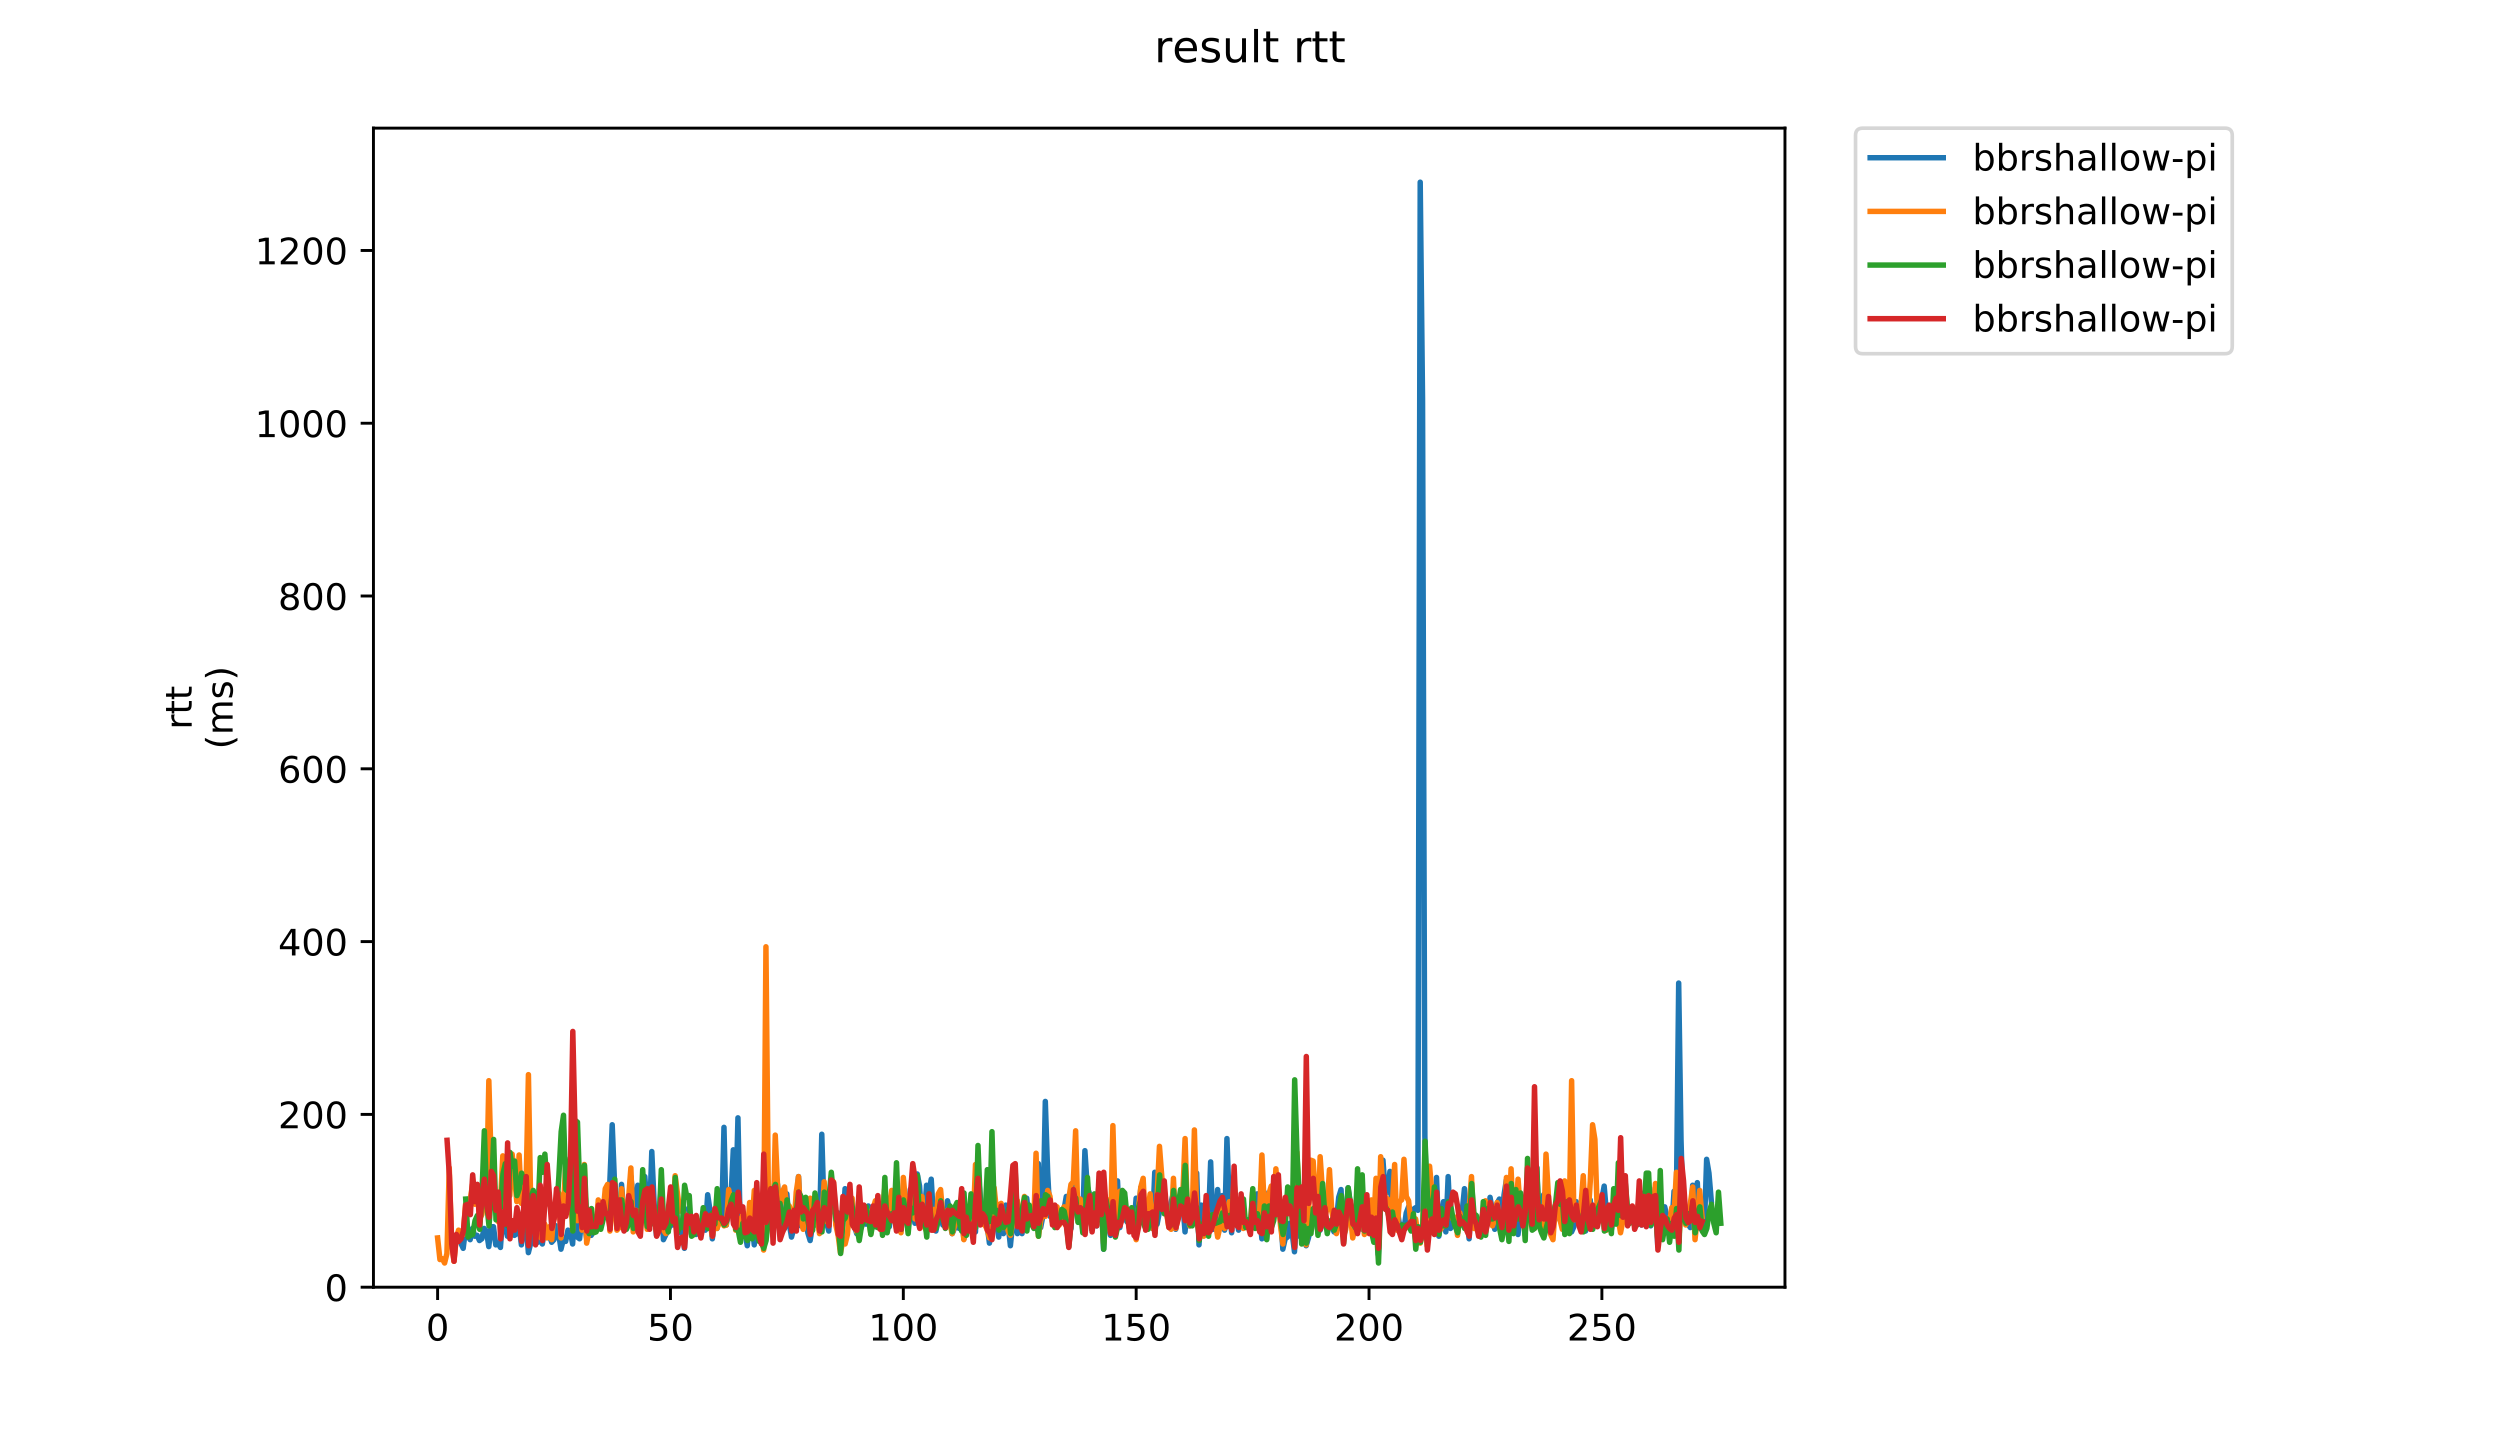 <?xml version="1.0" encoding="utf-8" standalone="no"?>
<!DOCTYPE svg PUBLIC "-//W3C//DTD SVG 1.1//EN"
  "http://www.w3.org/Graphics/SVG/1.1/DTD/svg11.dtd">
<!-- Created with matplotlib (https://matplotlib.org/) -->
<svg height="396pt" version="1.1" viewBox="0 0 684 396" width="684pt" xmlns="http://www.w3.org/2000/svg" xmlns:xlink="http://www.w3.org/1999/xlink">
 <defs>
  <style type="text/css">
*{stroke-linecap:butt;stroke-linejoin:round;}
  </style>
 </defs>
 <g id="figure_1">
  <g id="patch_1">
   <path d="M 0 396 
L 684 396 
L 684 0 
L 0 0 
z
" style="fill:#ffffff;"/>
  </g>
  <g id="axes_1">
   <g id="patch_2">
    <path d="M 102.175 352.174 
L 488.365 352.174 
L 488.365 35.062 
L 102.175 35.062 
z
" style="fill:#ffffff;"/>
   </g>
   <g id="matplotlib.axis_1">
    <g id="xtick_1">
     <g id="line2d_1">
      <defs>
       <path d="M 0 0 
L 0 3.5 
" id="m10ec3e6bf9" style="stroke:#000000;stroke-width:0.8;"/>
      </defs>
      <g>
       <use style="stroke:#000000;stroke-width:0.8;" x="119.73" xlink:href="#m10ec3e6bf9" y="352.174"/>
      </g>
     </g>
     <g id="text_1">
      <!-- 0 -->
      <defs>
       <path d="M 31.781 66.406 
Q 24.172 66.406 20.328 58.906 
Q 16.5 51.422 16.5 36.375 
Q 16.5 21.391 20.328 13.891 
Q 24.172 6.391 31.781 6.391 
Q 39.453 6.391 43.281 13.891 
Q 47.125 21.391 47.125 36.375 
Q 47.125 51.422 43.281 58.906 
Q 39.453 66.406 31.781 66.406 
z
M 31.781 74.219 
Q 44.047 74.219 50.516 64.516 
Q 56.984 54.828 56.984 36.375 
Q 56.984 17.969 50.516 8.266 
Q 44.047 -1.422 31.781 -1.422 
Q 19.531 -1.422 13.062 8.266 
Q 6.594 17.969 6.594 36.375 
Q 6.594 54.828 13.062 64.516 
Q 19.531 74.219 31.781 74.219 
z
" id="DejaVuSans-48"/>
      </defs>
      <g transform="translate(116.548 366.773)scale(0.1 -0.1)">
       <use xlink:href="#DejaVuSans-48"/>
      </g>
     </g>
    </g>
    <g id="xtick_2">
     <g id="line2d_2">
      <g>
       <use style="stroke:#000000;stroke-width:0.8;" x="183.439" xlink:href="#m10ec3e6bf9" y="352.174"/>
      </g>
     </g>
     <g id="text_2">
      <!-- 50 -->
      <defs>
       <path d="M 10.797 72.906 
L 49.516 72.906 
L 49.516 64.594 
L 19.828 64.594 
L 19.828 46.734 
Q 21.969 47.469 24.109 47.828 
Q 26.266 48.188 28.422 48.188 
Q 40.625 48.188 47.75 41.5 
Q 54.891 34.812 54.891 23.391 
Q 54.891 11.625 47.562 5.094 
Q 40.234 -1.422 26.906 -1.422 
Q 22.312 -1.422 17.547 -0.641 
Q 12.797 0.141 7.719 1.703 
L 7.719 11.625 
Q 12.109 9.234 16.797 8.062 
Q 21.484 6.891 26.703 6.891 
Q 35.156 6.891 40.078 11.328 
Q 45.016 15.766 45.016 23.391 
Q 45.016 31 40.078 35.438 
Q 35.156 39.891 26.703 39.891 
Q 22.75 39.891 18.812 39.016 
Q 14.891 38.141 10.797 36.281 
z
" id="DejaVuSans-53"/>
      </defs>
      <g transform="translate(177.076 366.773)scale(0.1 -0.1)">
       <use xlink:href="#DejaVuSans-53"/>
       <use x="63.623" xlink:href="#DejaVuSans-48"/>
      </g>
     </g>
    </g>
    <g id="xtick_3">
     <g id="line2d_3">
      <g>
       <use style="stroke:#000000;stroke-width:0.8;" x="247.148" xlink:href="#m10ec3e6bf9" y="352.174"/>
      </g>
     </g>
     <g id="text_3">
      <!-- 100 -->
      <defs>
       <path d="M 12.406 8.297 
L 28.516 8.297 
L 28.516 63.922 
L 10.984 60.406 
L 10.984 69.391 
L 28.422 72.906 
L 38.281 72.906 
L 38.281 8.297 
L 54.391 8.297 
L 54.391 0 
L 12.406 0 
z
" id="DejaVuSans-49"/>
      </defs>
      <g transform="translate(237.604 366.773)scale(0.1 -0.1)">
       <use xlink:href="#DejaVuSans-49"/>
       <use x="63.623" xlink:href="#DejaVuSans-48"/>
       <use x="127.246" xlink:href="#DejaVuSans-48"/>
      </g>
     </g>
    </g>
    <g id="xtick_4">
     <g id="line2d_4">
      <g>
       <use style="stroke:#000000;stroke-width:0.8;" x="310.858" xlink:href="#m10ec3e6bf9" y="352.174"/>
      </g>
     </g>
     <g id="text_4">
      <!-- 150 -->
      <g transform="translate(301.314 366.773)scale(0.1 -0.1)">
       <use xlink:href="#DejaVuSans-49"/>
       <use x="63.623" xlink:href="#DejaVuSans-53"/>
       <use x="127.246" xlink:href="#DejaVuSans-48"/>
      </g>
     </g>
    </g>
    <g id="xtick_5">
     <g id="line2d_5">
      <g>
       <use style="stroke:#000000;stroke-width:0.8;" x="374.567" xlink:href="#m10ec3e6bf9" y="352.174"/>
      </g>
     </g>
     <g id="text_5">
      <!-- 200 -->
      <defs>
       <path d="M 19.188 8.297 
L 53.609 8.297 
L 53.609 0 
L 7.328 0 
L 7.328 8.297 
Q 12.938 14.109 22.625 23.891 
Q 32.328 33.688 34.812 36.531 
Q 39.547 41.844 41.422 45.531 
Q 43.312 49.219 43.312 52.781 
Q 43.312 58.594 39.234 62.25 
Q 35.156 65.922 28.609 65.922 
Q 23.969 65.922 18.812 64.312 
Q 13.672 62.703 7.812 59.422 
L 7.812 69.391 
Q 13.766 71.781 18.938 73 
Q 24.125 74.219 28.422 74.219 
Q 39.75 74.219 46.484 68.547 
Q 53.219 62.891 53.219 53.422 
Q 53.219 48.922 51.531 44.891 
Q 49.859 40.875 45.406 35.406 
Q 44.188 33.984 37.641 27.219 
Q 31.109 20.453 19.188 8.297 
z
" id="DejaVuSans-50"/>
      </defs>
      <g transform="translate(365.023 366.773)scale(0.1 -0.1)">
       <use xlink:href="#DejaVuSans-50"/>
       <use x="63.623" xlink:href="#DejaVuSans-48"/>
       <use x="127.246" xlink:href="#DejaVuSans-48"/>
      </g>
     </g>
    </g>
    <g id="xtick_6">
     <g id="line2d_6">
      <g>
       <use style="stroke:#000000;stroke-width:0.8;" x="438.276" xlink:href="#m10ec3e6bf9" y="352.174"/>
      </g>
     </g>
     <g id="text_6">
      <!-- 250 -->
      <g transform="translate(428.732 366.773)scale(0.1 -0.1)">
       <use xlink:href="#DejaVuSans-50"/>
       <use x="63.623" xlink:href="#DejaVuSans-53"/>
       <use x="127.246" xlink:href="#DejaVuSans-48"/>
      </g>
     </g>
    </g>
   </g>
   <g id="matplotlib.axis_2">
    <g id="ytick_1">
     <g id="line2d_7">
      <defs>
       <path d="M 0 0 
L -3.5 0 
" id="mce3ee09c81" style="stroke:#000000;stroke-width:0.8;"/>
      </defs>
      <g>
       <use style="stroke:#000000;stroke-width:0.8;" x="102.175" xlink:href="#mce3ee09c81" y="352.174"/>
      </g>
     </g>
     <g id="text_7">
      <!-- 0 -->
      <g transform="translate(88.813 355.973)scale(0.1 -0.1)">
       <use xlink:href="#DejaVuSans-48"/>
      </g>
     </g>
    </g>
    <g id="ytick_2">
     <g id="line2d_8">
      <g>
       <use style="stroke:#000000;stroke-width:0.8;" x="102.175" xlink:href="#mce3ee09c81" y="304.899"/>
      </g>
     </g>
     <g id="text_8">
      <!-- 200 -->
      <g transform="translate(76.088 308.698)scale(0.1 -0.1)">
       <use xlink:href="#DejaVuSans-50"/>
       <use x="63.623" xlink:href="#DejaVuSans-48"/>
       <use x="127.246" xlink:href="#DejaVuSans-48"/>
      </g>
     </g>
    </g>
    <g id="ytick_3">
     <g id="line2d_9">
      <g>
       <use style="stroke:#000000;stroke-width:0.8;" x="102.175" xlink:href="#mce3ee09c81" y="257.623"/>
      </g>
     </g>
     <g id="text_9">
      <!-- 400 -->
      <defs>
       <path d="M 37.797 64.312 
L 12.891 25.391 
L 37.797 25.391 
z
M 35.203 72.906 
L 47.609 72.906 
L 47.609 25.391 
L 58.016 25.391 
L 58.016 17.188 
L 47.609 17.188 
L 47.609 0 
L 37.797 0 
L 37.797 17.188 
L 4.891 17.188 
L 4.891 26.703 
z
" id="DejaVuSans-52"/>
      </defs>
      <g transform="translate(76.088 261.423)scale(0.1 -0.1)">
       <use xlink:href="#DejaVuSans-52"/>
       <use x="63.623" xlink:href="#DejaVuSans-48"/>
       <use x="127.246" xlink:href="#DejaVuSans-48"/>
      </g>
     </g>
    </g>
    <g id="ytick_4">
     <g id="line2d_10">
      <g>
       <use style="stroke:#000000;stroke-width:0.8;" x="102.175" xlink:href="#mce3ee09c81" y="210.348"/>
      </g>
     </g>
     <g id="text_10">
      <!-- 600 -->
      <defs>
       <path d="M 33.016 40.375 
Q 26.375 40.375 22.484 35.828 
Q 18.609 31.297 18.609 23.391 
Q 18.609 15.531 22.484 10.953 
Q 26.375 6.391 33.016 6.391 
Q 39.656 6.391 43.531 10.953 
Q 47.406 15.531 47.406 23.391 
Q 47.406 31.297 43.531 35.828 
Q 39.656 40.375 33.016 40.375 
z
M 52.594 71.297 
L 52.594 62.312 
Q 48.875 64.062 45.094 64.984 
Q 41.312 65.922 37.594 65.922 
Q 27.828 65.922 22.672 59.328 
Q 17.531 52.734 16.797 39.406 
Q 19.672 43.656 24.016 45.922 
Q 28.375 48.188 33.594 48.188 
Q 44.578 48.188 50.953 41.516 
Q 57.328 34.859 57.328 23.391 
Q 57.328 12.156 50.688 5.359 
Q 44.047 -1.422 33.016 -1.422 
Q 20.359 -1.422 13.672 8.266 
Q 6.984 17.969 6.984 36.375 
Q 6.984 53.656 15.188 63.938 
Q 23.391 74.219 37.203 74.219 
Q 40.922 74.219 44.703 73.484 
Q 48.484 72.75 52.594 71.297 
z
" id="DejaVuSans-54"/>
      </defs>
      <g transform="translate(76.088 214.147)scale(0.1 -0.1)">
       <use xlink:href="#DejaVuSans-54"/>
       <use x="63.623" xlink:href="#DejaVuSans-48"/>
       <use x="127.246" xlink:href="#DejaVuSans-48"/>
      </g>
     </g>
    </g>
    <g id="ytick_5">
     <g id="line2d_11">
      <g>
       <use style="stroke:#000000;stroke-width:0.8;" x="102.175" xlink:href="#mce3ee09c81" y="163.073"/>
      </g>
     </g>
     <g id="text_11">
      <!-- 800 -->
      <defs>
       <path d="M 31.781 34.625 
Q 24.75 34.625 20.719 30.859 
Q 16.703 27.094 16.703 20.516 
Q 16.703 13.922 20.719 10.156 
Q 24.75 6.391 31.781 6.391 
Q 38.812 6.391 42.859 10.172 
Q 46.922 13.969 46.922 20.516 
Q 46.922 27.094 42.891 30.859 
Q 38.875 34.625 31.781 34.625 
z
M 21.922 38.812 
Q 15.578 40.375 12.031 44.719 
Q 8.5 49.078 8.5 55.328 
Q 8.5 64.062 14.719 69.141 
Q 20.953 74.219 31.781 74.219 
Q 42.672 74.219 48.875 69.141 
Q 55.078 64.062 55.078 55.328 
Q 55.078 49.078 51.531 44.719 
Q 48 40.375 41.703 38.812 
Q 48.828 37.156 52.797 32.312 
Q 56.781 27.484 56.781 20.516 
Q 56.781 9.906 50.312 4.234 
Q 43.844 -1.422 31.781 -1.422 
Q 19.734 -1.422 13.25 4.234 
Q 6.781 9.906 6.781 20.516 
Q 6.781 27.484 10.781 32.312 
Q 14.797 37.156 21.922 38.812 
z
M 18.312 54.391 
Q 18.312 48.734 21.844 45.562 
Q 25.391 42.391 31.781 42.391 
Q 38.141 42.391 41.719 45.562 
Q 45.312 48.734 45.312 54.391 
Q 45.312 60.062 41.719 63.234 
Q 38.141 66.406 31.781 66.406 
Q 25.391 66.406 21.844 63.234 
Q 18.312 60.062 18.312 54.391 
z
" id="DejaVuSans-56"/>
      </defs>
      <g transform="translate(76.088 166.872)scale(0.1 -0.1)">
       <use xlink:href="#DejaVuSans-56"/>
       <use x="63.623" xlink:href="#DejaVuSans-48"/>
       <use x="127.246" xlink:href="#DejaVuSans-48"/>
      </g>
     </g>
    </g>
    <g id="ytick_6">
     <g id="line2d_12">
      <g>
       <use style="stroke:#000000;stroke-width:0.8;" x="102.175" xlink:href="#mce3ee09c81" y="115.797"/>
      </g>
     </g>
     <g id="text_12">
      <!-- 1000 -->
      <g transform="translate(69.725 119.596)scale(0.1 -0.1)">
       <use xlink:href="#DejaVuSans-49"/>
       <use x="63.623" xlink:href="#DejaVuSans-48"/>
       <use x="127.246" xlink:href="#DejaVuSans-48"/>
       <use x="190.869" xlink:href="#DejaVuSans-48"/>
      </g>
     </g>
    </g>
    <g id="ytick_7">
     <g id="line2d_13">
      <g>
       <use style="stroke:#000000;stroke-width:0.8;" x="102.175" xlink:href="#mce3ee09c81" y="68.522"/>
      </g>
     </g>
     <g id="text_13">
      <!-- 1200 -->
      <g transform="translate(69.725 72.321)scale(0.1 -0.1)">
       <use xlink:href="#DejaVuSans-49"/>
       <use x="63.623" xlink:href="#DejaVuSans-50"/>
       <use x="127.246" xlink:href="#DejaVuSans-48"/>
       <use x="190.869" xlink:href="#DejaVuSans-48"/>
      </g>
     </g>
    </g>
    <g id="text_14">
     <!-- rtt -->
     <defs>
      <path d="M 41.109 46.297 
Q 39.594 47.172 37.812 47.578 
Q 36.031 48 33.891 48 
Q 26.266 48 22.188 43.047 
Q 18.109 38.094 18.109 28.812 
L 18.109 0 
L 9.078 0 
L 9.078 54.688 
L 18.109 54.688 
L 18.109 46.188 
Q 20.953 51.172 25.484 53.578 
Q 30.031 56 36.531 56 
Q 37.453 56 38.578 55.875 
Q 39.703 55.766 41.062 55.516 
z
" id="DejaVuSans-114"/>
      <path d="M 18.312 70.219 
L 18.312 54.688 
L 36.812 54.688 
L 36.812 47.703 
L 18.312 47.703 
L 18.312 18.016 
Q 18.312 11.328 20.141 9.422 
Q 21.969 7.516 27.594 7.516 
L 36.812 7.516 
L 36.812 0 
L 27.594 0 
Q 17.188 0 13.234 3.875 
Q 9.281 7.766 9.281 18.016 
L 9.281 47.703 
L 2.688 47.703 
L 2.688 54.688 
L 9.281 54.688 
L 9.281 70.219 
z
" id="DejaVuSans-116"/>
     </defs>
     <g transform="translate(52.448 199.594)rotate(-90)scale(0.1 -0.1)">
      <use xlink:href="#DejaVuSans-114"/>
      <use x="41.113" xlink:href="#DejaVuSans-116"/>
      <use x="80.322" xlink:href="#DejaVuSans-116"/>
     </g>
     <!-- (ms) -->
     <defs>
      <path d="M 31 75.875 
Q 24.469 64.656 21.281 53.656 
Q 18.109 42.672 18.109 31.391 
Q 18.109 20.125 21.312 9.062 
Q 24.516 -2 31 -13.188 
L 23.188 -13.188 
Q 15.875 -1.703 12.234 9.375 
Q 8.594 20.453 8.594 31.391 
Q 8.594 42.281 12.203 53.312 
Q 15.828 64.359 23.188 75.875 
z
" id="DejaVuSans-40"/>
      <path d="M 52 44.188 
Q 55.375 50.25 60.062 53.125 
Q 64.75 56 71.094 56 
Q 79.641 56 84.281 50.016 
Q 88.922 44.047 88.922 33.016 
L 88.922 0 
L 79.891 0 
L 79.891 32.719 
Q 79.891 40.578 77.094 44.375 
Q 74.312 48.188 68.609 48.188 
Q 61.625 48.188 57.562 43.547 
Q 53.516 38.922 53.516 30.906 
L 53.516 0 
L 44.484 0 
L 44.484 32.719 
Q 44.484 40.625 41.703 44.406 
Q 38.922 48.188 33.109 48.188 
Q 26.219 48.188 22.156 43.531 
Q 18.109 38.875 18.109 30.906 
L 18.109 0 
L 9.078 0 
L 9.078 54.688 
L 18.109 54.688 
L 18.109 46.188 
Q 21.188 51.219 25.484 53.609 
Q 29.781 56 35.688 56 
Q 41.656 56 45.828 52.969 
Q 50 49.953 52 44.188 
z
" id="DejaVuSans-109"/>
      <path d="M 44.281 53.078 
L 44.281 44.578 
Q 40.484 46.531 36.375 47.5 
Q 32.281 48.484 27.875 48.484 
Q 21.188 48.484 17.844 46.438 
Q 14.5 44.391 14.5 40.281 
Q 14.5 37.156 16.891 35.375 
Q 19.281 33.594 26.516 31.984 
L 29.594 31.297 
Q 39.156 29.25 43.188 25.516 
Q 47.219 21.781 47.219 15.094 
Q 47.219 7.469 41.188 3.016 
Q 35.156 -1.422 24.609 -1.422 
Q 20.219 -1.422 15.453 -0.562 
Q 10.688 0.297 5.422 2 
L 5.422 11.281 
Q 10.406 8.688 15.234 7.391 
Q 20.062 6.109 24.812 6.109 
Q 31.156 6.109 34.562 8.281 
Q 37.984 10.453 37.984 14.406 
Q 37.984 18.062 35.516 20.016 
Q 33.062 21.969 24.703 23.781 
L 21.578 24.516 
Q 13.234 26.266 9.516 29.906 
Q 5.812 33.547 5.812 39.891 
Q 5.812 47.609 11.281 51.797 
Q 16.75 56 26.812 56 
Q 31.781 56 36.172 55.266 
Q 40.578 54.547 44.281 53.078 
z
" id="DejaVuSans-115"/>
      <path d="M 8.016 75.875 
L 15.828 75.875 
Q 23.141 64.359 26.781 53.312 
Q 30.422 42.281 30.422 31.391 
Q 30.422 20.453 26.781 9.375 
Q 23.141 -1.703 15.828 -13.188 
L 8.016 -13.188 
Q 14.5 -2 17.703 9.062 
Q 20.906 20.125 20.906 31.391 
Q 20.906 42.672 17.703 53.656 
Q 14.5 64.656 8.016 75.875 
z
" id="DejaVuSans-41"/>
     </defs>
     <g transform="translate(63.646 204.995)rotate(-90)scale(0.1 -0.1)">
      <use xlink:href="#DejaVuSans-40"/>
      <use x="39.014" xlink:href="#DejaVuSans-109"/>
      <use x="136.426" xlink:href="#DejaVuSans-115"/>
      <use x="188.525" xlink:href="#DejaVuSans-41"/>
     </g>
    </g>
   </g>
   <g id="line2d_14">
    <path clip-path="url(#p605c300112)" d="M 124.814 339.173 
L 125.451 338.701 
L 126.725 341.537 
L 127.362 336.337 
L 127.999 338.228 
L 128.636 339.173 
L 129.273 336.101 
L 129.91 338.228 
L 130.547 337.992 
L 131.184 339.41 
L 131.822 338.937 
L 132.459 336.101 
L 133.096 336.81 
L 133.733 341.064 
L 134.37 335.628 
L 135.007 335.628 
L 135.644 340.592 
L 136.281 340.119 
L 136.918 341.301 
L 137.555 332.555 
L 138.193 335.155 
L 138.83 338.228 
L 139.467 337.992 
L 140.104 335.864 
L 140.741 337.992 
L 141.378 337.519 
L 142.015 334.919 
L 142.652 340.592 
L 143.289 335.155 
L 143.926 334.682 
L 144.563 342.719 
L 145.201 340.119 
L 145.838 336.337 
L 146.475 340.119 
L 147.112 339.883 
L 147.749 338.937 
L 148.386 340.355 
L 149.023 335.628 
L 149.66 337.519 
L 150.297 337.992 
L 150.934 339.883 
L 151.571 339.173 
L 152.209 335.391 
L 152.846 337.519 
L 153.483 341.774 
L 154.12 339.173 
L 154.757 339.646 
L 155.394 336.573 
L 156.031 336.81 
L 156.668 340.355 
L 157.305 328.773 
L 157.942 338.464 
L 158.579 338.937 
L 159.217 333.028 
L 159.854 333.973 
L 160.491 338.701 
L 161.128 332.791 
L 161.765 337.992 
L 162.402 336.573 
L 163.039 332.791 
L 163.676 333.264 
L 164.313 333.5 
L 164.95 329.482 
L 165.588 331.846 
L 166.225 332.791 
L 166.862 323.1 
L 167.499 307.735 
L 168.136 323.809 
L 168.773 335.155 
L 169.41 335.155 
L 170.047 324.045 
L 170.684 332.082 
L 171.321 333.5 
L 171.958 333.5 
L 172.596 321.918 
L 173.87 333.264 
L 174.507 324.282 
L 175.144 329.955 
L 175.781 332.082 
L 176.418 321.918 
L 177.055 330.427 
L 177.692 333.737 
L 178.329 315.063 
L 178.966 329.246 
L 179.604 337.992 
L 180.241 335.155 
L 180.878 324.991 
L 181.515 339.173 
L 183.426 335.155 
L 184.063 335.155 
L 184.7 323.809 
L 185.337 335.391 
L 185.975 337.282 
L 186.612 335.155 
L 187.249 341.537 
L 187.886 331.373 
L 188.523 330.427 
L 189.16 337.519 
L 189.797 335.391 
L 190.434 337.755 
L 191.071 336.337 
L 191.708 336.573 
L 192.345 333.5 
L 192.983 336.573 
L 193.62 326.882 
L 194.257 331.137 
L 194.894 338.937 
L 195.531 333.264 
L 196.168 336.101 
L 196.805 331.373 
L 197.442 334.21 
L 198.079 308.444 
L 198.716 335.155 
L 199.353 329.246 
L 199.991 327.827 
L 200.628 314.59 
L 201.265 331.373 
L 201.902 305.844 
L 202.539 337.046 
L 203.176 336.81 
L 203.813 337.046 
L 204.45 340.828 
L 205.087 333.973 
L 205.724 333.264 
L 206.361 340.592 
L 206.999 328.773 
L 207.636 334.919 
L 208.273 337.046 
L 208.91 341.064 
L 209.547 337.519 
L 210.184 323.336 
L 210.821 334.919 
L 211.458 332.318 
L 212.095 321.445 
L 212.732 324.045 
L 213.37 333.264 
L 214.007 334.21 
L 214.644 336.101 
L 215.281 326.645 
L 215.918 334.682 
L 216.555 338.464 
L 217.192 336.101 
L 217.829 332.082 
L 218.466 321.918 
L 219.103 335.391 
L 220.378 333.028 
L 221.015 337.282 
L 221.652 339.41 
L 222.289 335.391 
L 222.926 335.155 
L 223.563 329.482 
L 224.2 336.337 
L 224.837 310.335 
L 225.474 331.846 
L 226.748 336.81 
L 227.386 326.173 
L 228.023 330.191 
L 228.66 332.318 
L 229.297 331.846 
L 229.934 341.537 
L 230.571 335.155 
L 231.208 325.227 
L 231.845 330.9 
L 232.482 329.955 
L 233.119 335.155 
L 233.756 335.391 
L 234.394 337.519 
L 235.031 334.21 
L 235.668 335.864 
L 236.305 333.5 
L 236.942 334.919 
L 237.579 329.955 
L 238.853 335.391 
L 239.49 333.737 
L 240.127 333.737 
L 240.765 336.101 
L 242.039 326.882 
L 243.313 335.628 
L 243.95 330.664 
L 244.587 332.082 
L 245.224 331.846 
L 245.861 330.9 
L 246.498 336.81 
L 247.135 325.7 
L 247.773 333.028 
L 248.41 333.5 
L 249.047 325.464 
L 250.321 334.682 
L 250.958 321.209 
L 251.595 324.518 
L 252.232 334.682 
L 252.869 333.264 
L 253.506 324.282 
L 254.143 326.645 
L 254.781 322.627 
L 255.418 333.5 
L 256.055 336.81 
L 257.329 330.664 
L 257.966 335.155 
L 258.603 334.919 
L 259.24 328.536 
L 259.877 331.373 
L 260.514 337.519 
L 261.152 336.101 
L 261.789 333.264 
L 262.426 336.101 
L 263.063 330.191 
L 263.7 338.937 
L 264.337 336.573 
L 264.974 330.9 
L 265.611 336.337 
L 266.248 335.864 
L 266.885 337.046 
L 267.522 319.791 
L 268.16 327.118 
L 268.797 332.555 
L 269.434 331.373 
L 270.071 335.155 
L 270.708 340.119 
L 271.345 333.973 
L 271.982 330.191 
L 273.256 338.464 
L 273.893 330.191 
L 274.53 337.519 
L 275.168 329.718 
L 275.805 334.682 
L 276.442 340.828 
L 277.079 334.446 
L 277.716 333.973 
L 278.353 337.519 
L 278.99 336.337 
L 279.627 337.519 
L 280.264 330.191 
L 280.901 327.827 
L 281.538 333.028 
L 282.176 334.919 
L 282.813 333.5 
L 283.45 327.827 
L 284.087 318.372 
L 284.724 335.864 
L 285.361 332.555 
L 285.998 301.353 
L 286.635 320.736 
L 287.272 332.791 
L 287.909 332.555 
L 288.547 330.427 
L 289.184 331.137 
L 289.821 333.264 
L 290.458 333.737 
L 291.095 331.137 
L 291.732 327.355 
L 292.369 336.573 
L 293.006 336.101 
L 293.643 323.573 
L 294.28 325.464 
L 294.917 328.064 
L 295.555 332.791 
L 296.192 335.155 
L 296.829 314.827 
L 297.466 324.754 
L 298.103 326.645 
L 298.74 336.337 
L 299.377 328.064 
L 300.014 335.391 
L 300.651 329.718 
L 301.288 325.227 
L 301.925 341.774 
L 302.563 331.609 
L 303.2 334.446 
L 303.837 337.992 
L 304.474 330.191 
L 305.111 332.318 
L 305.748 323.1 
L 306.385 335.864 
L 307.022 330.427 
L 307.659 327.591 
L 308.296 334.21 
L 308.933 334.682 
L 309.571 330.9 
L 310.208 335.864 
L 310.845 327.827 
L 311.482 333.973 
L 312.119 324.991 
L 312.756 331.137 
L 313.393 334.446 
L 314.03 334.919 
L 314.667 331.846 
L 315.304 336.101 
L 315.942 320.736 
L 316.579 334.919 
L 317.216 331.609 
L 317.853 329.955 
L 318.49 329.482 
L 319.127 330.664 
L 319.764 333.5 
L 320.401 329.009 
L 321.038 326.409 
L 321.675 336.337 
L 322.312 329.955 
L 322.95 331.137 
L 323.587 328.536 
L 324.224 337.046 
L 324.861 329.955 
L 325.498 335.391 
L 326.135 330.9 
L 326.772 334.682 
L 327.409 320.972 
L 328.046 340.592 
L 328.683 329.718 
L 329.32 337.992 
L 329.958 329.482 
L 330.595 335.155 
L 331.232 317.899 
L 331.869 336.337 
L 332.506 334.919 
L 333.143 325.464 
L 333.78 333.264 
L 334.417 327.118 
L 335.054 336.573 
L 335.691 311.517 
L 336.328 329.482 
L 336.966 337.282 
L 337.603 325.936 
L 338.24 333.028 
L 338.877 336.573 
L 339.514 334.21 
L 340.151 335.864 
L 340.788 334.446 
L 341.425 334.682 
L 342.062 336.573 
L 342.699 329.246 
L 343.337 333.028 
L 343.974 326.645 
L 344.611 331.846 
L 345.248 338.937 
L 345.885 326.173 
L 346.522 338.937 
L 347.159 331.846 
L 347.796 335.864 
L 348.433 332.555 
L 349.07 331.373 
L 349.707 327.355 
L 350.345 331.609 
L 350.982 341.774 
L 351.619 338.937 
L 352.256 338.464 
L 352.893 334.682 
L 353.53 337.282 
L 354.167 342.483 
L 354.804 332.555 
L 355.441 337.992 
L 356.078 338.701 
L 356.715 335.155 
L 357.353 340.828 
L 357.99 338.701 
L 358.627 335.628 
L 359.264 331.846 
L 359.901 333.028 
L 360.538 336.573 
L 361.175 336.573 
L 361.812 334.682 
L 362.449 331.846 
L 363.086 335.155 
L 363.724 334.446 
L 364.998 337.046 
L 365.635 333.973 
L 366.272 327.591 
L 366.909 325.464 
L 367.546 338.228 
L 368.183 335.628 
L 368.82 324.991 
L 369.457 329.482 
L 370.732 336.101 
L 371.369 336.573 
L 372.006 329.009 
L 372.643 336.337 
L 373.28 331.373 
L 373.917 337.046 
L 374.554 328.773 
L 375.191 333.737 
L 375.828 336.101 
L 376.465 332.318 
L 377.102 343.192 
L 377.74 328.064 
L 378.377 317.427 
L 379.014 326.409 
L 379.651 326.173 
L 380.288 320.5 
L 380.925 333.973 
L 381.562 329.246 
L 382.199 330.664 
L 382.836 334.682 
L 383.473 335.155 
L 384.11 336.337 
L 384.748 331.846 
L 385.385 330.191 
L 386.022 335.864 
L 386.659 330.9 
L 387.296 330.427 
L 387.933 331.137 
L 388.57 49.848 
L 389.207 109.179 
L 389.844 310.808 
L 390.481 338.937 
L 391.119 330.427 
L 391.756 333.028 
L 392.393 334.682 
L 393.03 322.154 
L 393.667 338.228 
L 394.941 328.773 
L 395.578 337.046 
L 396.215 321.918 
L 396.852 336.101 
L 397.489 333.5 
L 398.127 334.919 
L 398.764 337.046 
L 399.401 333.973 
L 400.038 331.609 
L 400.675 325.227 
L 401.949 338.937 
L 402.586 326.409 
L 403.223 334.21 
L 403.86 336.101 
L 404.497 336.81 
L 405.135 337.755 
L 405.772 331.846 
L 406.409 334.682 
L 407.046 333.5 
L 407.683 327.591 
L 408.32 331.373 
L 408.957 336.337 
L 409.594 329.246 
L 410.231 328.064 
L 410.868 334.446 
L 411.505 326.882 
L 412.143 322.863 
L 412.78 333.5 
L 413.417 326.882 
L 414.054 336.337 
L 414.691 334.446 
L 415.328 337.755 
L 415.965 331.846 
L 416.602 328.773 
L 417.239 337.046 
L 417.876 326.409 
L 418.514 328.773 
L 419.151 323.809 
L 419.788 335.628 
L 420.425 319.318 
L 421.062 333.973 
L 421.699 336.573 
L 422.336 326.882 
L 422.973 335.391 
L 423.61 328.064 
L 424.247 337.046 
L 424.884 333.737 
L 425.522 331.609 
L 426.159 327.591 
L 426.796 333.737 
L 427.433 331.609 
L 428.07 336.81 
L 428.707 326.409 
L 429.344 336.81 
L 429.981 337.046 
L 430.618 335.628 
L 431.255 328.773 
L 431.892 331.609 
L 432.53 329.718 
L 433.167 336.101 
L 433.804 336.81 
L 434.441 332.082 
L 435.078 328.3 
L 435.715 334.21 
L 436.352 333.973 
L 436.989 334.446 
L 438.263 328.064 
L 438.901 324.518 
L 439.538 332.082 
L 440.175 331.137 
L 440.812 336.81 
L 441.449 332.555 
L 442.086 332.082 
L 442.723 323.809 
L 443.36 333.5 
L 443.997 333.973 
L 444.634 327.118 
L 445.271 332.318 
L 445.909 332.082 
L 446.546 332.555 
L 447.183 333.737 
L 447.82 333.737 
L 448.457 332.555 
L 449.094 335.155 
L 449.731 326.409 
L 450.368 332.318 
L 451.005 329.482 
L 451.642 335.391 
L 452.279 330.9 
L 452.917 324.991 
L 453.554 340.828 
L 454.191 332.555 
L 454.828 335.391 
L 455.465 330.191 
L 456.102 333.028 
L 456.739 337.282 
L 457.376 336.101 
L 458.013 325.936 
L 458.65 329.246 
L 459.287 268.969 
L 459.925 311.754 
L 460.562 333.973 
L 461.199 332.791 
L 461.836 334.919 
L 462.473 335.864 
L 463.11 324.282 
L 463.747 335.155 
L 464.384 323.573 
L 465.021 336.101 
L 465.658 332.318 
L 466.296 336.573 
L 466.933 317.19 
L 467.57 320.972 
L 468.207 328.536 
L 468.207 328.536 
" style="fill:none;stroke:#1f77b4;stroke-linecap:square;stroke-width:1.5;"/>
   </g>
   <g id="line2d_15">
    <path clip-path="url(#p605c300112)" d="M 119.73 338.701 
L 120.367 344.61 
L 121.004 344.374 
L 121.641 345.556 
L 122.278 342.955 
L 122.915 319.554 
L 123.552 339.173 
L 124.189 345.083 
L 124.826 338.701 
L 125.463 336.573 
L 126.1 337.046 
L 126.738 337.755 
L 127.375 329.482 
L 128.012 330.427 
L 128.649 328.3 
L 129.286 324.045 
L 129.923 329.482 
L 130.56 324.518 
L 131.197 333.5 
L 131.834 332.318 
L 132.471 327.827 
L 133.109 327.118 
L 133.746 295.68 
L 134.383 317.899 
L 135.02 323.336 
L 135.657 331.373 
L 136.294 334.21 
L 136.931 329.009 
L 137.568 316.245 
L 138.205 326.173 
L 138.842 327.355 
L 139.479 327.118 
L 140.117 315.772 
L 140.754 321.682 
L 141.391 328.773 
L 142.028 316.008 
L 142.665 329.246 
L 143.302 323.1 
L 143.939 324.282 
L 144.576 294.025 
L 145.213 330.427 
L 145.85 329.246 
L 146.487 334.919 
L 147.125 338.228 
L 147.762 338.464 
L 148.399 338.937 
L 149.036 334.919 
L 149.673 338.701 
L 150.31 335.628 
L 150.947 339.173 
L 151.584 331.373 
L 152.221 329.482 
L 152.858 326.409 
L 153.495 338.701 
L 154.133 330.427 
L 154.77 319.081 
L 155.407 328.773 
L 156.044 325.7 
L 156.681 336.573 
L 157.318 306.79 
L 157.955 333.973 
L 158.592 324.518 
L 159.229 336.573 
L 159.866 318.609 
L 160.504 340.119 
L 161.778 334.21 
L 162.415 333.028 
L 163.052 335.864 
L 163.689 328.3 
L 164.326 334.919 
L 164.963 332.318 
L 165.6 325.227 
L 166.237 324.045 
L 166.874 336.81 
L 167.512 329.482 
L 168.149 325.464 
L 168.786 336.573 
L 169.423 335.864 
L 170.06 325.227 
L 170.697 333.028 
L 171.334 331.137 
L 171.971 328.064 
L 172.608 319.554 
L 173.245 337.046 
L 173.882 331.137 
L 174.52 334.682 
L 175.157 331.137 
L 175.794 333.737 
L 176.431 331.373 
L 177.068 336.337 
L 178.342 333.264 
L 178.979 332.791 
L 179.616 336.81 
L 180.891 329.246 
L 181.528 336.573 
L 182.165 337.519 
L 182.802 333.737 
L 183.439 333.028 
L 184.076 333.264 
L 184.713 321.682 
L 185.987 331.373 
L 186.624 330.427 
L 187.261 332.318 
L 187.899 332.791 
L 188.536 333.028 
L 189.173 337.755 
L 189.81 337.519 
L 190.447 336.337 
L 191.084 336.101 
L 191.721 336.337 
L 192.358 333.028 
L 192.995 334.682 
L 193.632 335.155 
L 194.269 334.919 
L 194.907 338.228 
L 195.544 334.682 
L 196.181 336.101 
L 196.818 334.446 
L 197.455 333.737 
L 198.092 335.391 
L 198.729 335.155 
L 199.366 325.464 
L 200.64 331.609 
L 201.277 336.573 
L 201.915 333.264 
L 202.552 336.81 
L 203.189 332.318 
L 203.826 337.282 
L 204.463 337.755 
L 205.1 329.009 
L 205.737 335.155 
L 206.374 325.7 
L 207.648 338.228 
L 208.286 333.737 
L 208.923 342.01 
L 209.56 259.042 
L 210.197 324.754 
L 210.834 333.737 
L 211.471 337.992 
L 212.108 310.572 
L 212.745 324.754 
L 213.382 330.427 
L 214.019 326.173 
L 214.656 324.754 
L 215.294 330.9 
L 215.931 329.955 
L 216.568 331.846 
L 217.205 336.101 
L 217.842 326.173 
L 218.479 321.918 
L 219.116 333.5 
L 219.753 336.337 
L 220.39 331.846 
L 221.027 333.737 
L 221.664 327.827 
L 222.302 335.628 
L 222.939 331.609 
L 223.576 333.028 
L 224.213 337.519 
L 224.85 334.682 
L 225.487 323.336 
L 226.124 334.21 
L 226.761 332.318 
L 227.398 327.355 
L 228.035 323.336 
L 228.672 335.155 
L 229.31 337.992 
L 229.947 342.719 
L 230.584 339.646 
L 231.221 340.355 
L 231.858 337.755 
L 232.495 330.191 
L 233.132 327.827 
L 233.769 334.446 
L 234.406 337.046 
L 235.043 333.973 
L 235.681 335.628 
L 236.318 330.427 
L 236.955 333.973 
L 237.592 331.373 
L 238.229 337.519 
L 238.866 330.664 
L 239.503 328.536 
L 240.14 331.137 
L 240.777 335.628 
L 241.414 331.846 
L 242.051 325.227 
L 242.689 331.609 
L 243.326 330.427 
L 243.963 325.7 
L 244.6 333.028 
L 245.237 335.864 
L 245.874 335.864 
L 246.511 337.282 
L 247.148 322.154 
L 247.785 329.246 
L 248.422 331.609 
L 249.697 323.1 
L 250.334 333.5 
L 250.971 328.064 
L 251.608 335.391 
L 252.245 327.355 
L 252.882 335.628 
L 253.519 336.81 
L 254.156 329.718 
L 254.793 333.737 
L 255.43 330.9 
L 256.067 335.628 
L 256.705 326.645 
L 257.342 325.464 
L 257.979 332.791 
L 258.616 333.737 
L 259.253 331.137 
L 259.89 334.919 
L 260.527 337.519 
L 261.801 333.5 
L 262.438 331.373 
L 263.076 333.028 
L 263.713 339.173 
L 264.35 332.555 
L 264.987 332.318 
L 265.624 330.9 
L 266.261 334.919 
L 266.898 318.609 
L 267.535 328.773 
L 268.172 330.191 
L 268.809 334.919 
L 269.446 335.155 
L 270.084 336.337 
L 270.721 338.701 
L 271.358 337.755 
L 271.995 324.991 
L 272.632 331.137 
L 273.269 329.718 
L 273.906 329.246 
L 274.543 335.864 
L 275.18 332.318 
L 275.817 336.81 
L 276.454 337.992 
L 277.092 334.682 
L 277.729 328.773 
L 278.366 328.536 
L 279.003 332.791 
L 279.64 333.737 
L 280.277 327.355 
L 280.914 333.264 
L 281.551 332.082 
L 282.825 334.919 
L 283.463 315.536 
L 284.1 338.228 
L 284.737 333.973 
L 285.374 332.082 
L 286.011 332.791 
L 286.648 325.7 
L 287.285 327.355 
L 287.922 334.21 
L 288.559 333.737 
L 289.196 330.191 
L 289.833 335.155 
L 290.471 333.264 
L 291.108 330.191 
L 291.745 333.973 
L 292.382 328.3 
L 293.019 324.045 
L 293.656 323.336 
L 294.293 309.39 
L 294.93 334.21 
L 295.567 328.064 
L 296.204 336.101 
L 296.841 336.101 
L 297.479 325.7 
L 298.116 327.118 
L 298.753 335.628 
L 299.39 329.718 
L 300.027 335.155 
L 300.664 327.355 
L 301.301 327.355 
L 301.938 340.119 
L 302.575 333.028 
L 303.212 328.3 
L 303.849 336.81 
L 304.487 307.972 
L 305.124 330.191 
L 305.761 333.737 
L 306.398 325.936 
L 307.035 331.846 
L 307.672 331.137 
L 308.946 331.137 
L 309.583 332.791 
L 310.22 336.337 
L 310.858 339.173 
L 311.495 330.664 
L 312.132 324.754 
L 312.769 322.391 
L 313.406 335.864 
L 314.68 326.645 
L 315.317 336.101 
L 315.954 335.628 
L 316.591 326.882 
L 317.228 313.645 
L 317.866 321.918 
L 318.503 328.064 
L 319.777 335.628 
L 320.414 336.337 
L 321.051 322.391 
L 321.688 336.101 
L 323.599 327.118 
L 324.236 311.517 
L 324.874 332.318 
L 325.511 335.391 
L 326.148 334.682 
L 326.785 309.154 
L 327.422 332.082 
L 328.059 337.282 
L 328.696 337.992 
L 329.333 338.228 
L 329.97 329.955 
L 331.244 335.864 
L 331.882 332.555 
L 332.519 334.21 
L 333.156 338.464 
L 333.793 335.628 
L 334.43 328.064 
L 335.067 336.101 
L 335.704 331.609 
L 336.341 328.773 
L 336.978 335.864 
L 337.615 322.863 
L 338.253 332.082 
L 338.89 334.682 
L 339.527 334.682 
L 340.164 336.101 
L 341.438 334.21 
L 342.075 337.046 
L 342.712 326.173 
L 343.349 335.155 
L 343.986 336.101 
L 344.623 332.318 
L 345.261 316.008 
L 345.898 330.427 
L 346.535 337.046 
L 347.172 326.645 
L 347.809 324.518 
L 348.446 332.082 
L 349.083 319.791 
L 350.357 335.391 
L 350.994 340.355 
L 351.631 328.773 
L 352.269 330.9 
L 352.906 327.591 
L 353.543 330.191 
L 354.18 339.173 
L 354.817 315.299 
L 355.454 328.3 
L 356.091 330.191 
L 356.728 330.664 
L 357.365 340.592 
L 358.002 332.082 
L 358.64 317.427 
L 359.277 317.663 
L 360.551 337.046 
L 361.188 316.481 
L 361.825 325.936 
L 362.462 332.791 
L 363.099 330.664 
L 363.736 320.027 
L 364.373 331.373 
L 365.648 337.519 
L 366.285 334.446 
L 366.922 332.555 
L 367.559 338.228 
L 368.196 336.337 
L 368.833 327.827 
L 369.47 332.318 
L 370.107 338.701 
L 370.744 335.864 
L 371.381 336.81 
L 372.018 329.246 
L 372.656 329.009 
L 373.293 337.755 
L 373.93 330.664 
L 374.567 335.628 
L 375.204 328.3 
L 375.841 335.391 
L 376.478 322.391 
L 377.115 341.064 
L 377.752 316.481 
L 378.389 324.991 
L 379.026 327.591 
L 379.664 328.064 
L 380.301 331.609 
L 380.938 329.955 
L 381.575 318.609 
L 382.212 336.573 
L 382.849 328.773 
L 383.486 328.3 
L 384.123 317.19 
L 384.76 327.355 
L 385.397 328.536 
L 386.035 334.919 
L 386.672 333.5 
L 387.309 333.5 
L 387.946 337.755 
L 388.583 340.119 
L 389.22 336.573 
L 389.857 321.209 
L 390.494 340.828 
L 391.131 319.081 
L 392.405 333.264 
L 393.043 328.536 
L 393.68 337.046 
L 395.591 334.21 
L 396.228 330.191 
L 396.865 331.137 
L 397.502 333.5 
L 398.139 333.028 
L 398.776 337.992 
L 399.413 331.846 
L 400.051 334.919 
L 400.688 334.446 
L 401.325 335.155 
L 401.962 330.664 
L 402.599 321.918 
L 403.236 336.101 
L 403.873 336.101 
L 404.51 336.81 
L 405.147 337.992 
L 405.784 330.9 
L 406.421 328.536 
L 407.059 332.082 
L 407.696 333.5 
L 408.333 335.391 
L 408.97 333.5 
L 409.607 329.009 
L 410.244 334.682 
L 410.881 332.791 
L 411.518 334.682 
L 412.155 322.154 
L 412.792 334.682 
L 413.43 319.791 
L 414.067 334.446 
L 414.704 332.082 
L 415.341 322.627 
L 415.978 331.373 
L 416.615 331.373 
L 417.252 337.755 
L 417.889 329.482 
L 418.526 323.573 
L 419.163 330.9 
L 419.8 336.101 
L 420.438 325.227 
L 421.075 333.737 
L 421.712 333.5 
L 422.349 337.282 
L 422.986 315.772 
L 424.26 337.755 
L 424.897 339.173 
L 425.534 329.955 
L 426.171 329.009 
L 426.808 333.737 
L 427.446 336.337 
L 428.083 323.1 
L 428.72 330.191 
L 429.357 332.555 
L 429.994 295.68 
L 430.631 333.737 
L 431.268 333.264 
L 431.905 332.318 
L 432.542 329.955 
L 433.179 321.682 
L 433.817 336.101 
L 434.454 333.264 
L 435.091 323.336 
L 435.728 307.735 
L 436.365 311.754 
L 437.002 331.373 
L 437.639 332.318 
L 438.276 331.373 
L 438.913 331.137 
L 439.55 336.573 
L 440.187 330.191 
L 440.825 334.446 
L 441.462 331.609 
L 442.099 333.028 
L 442.736 333.264 
L 443.373 337.282 
L 444.647 330.9 
L 445.284 332.791 
L 445.921 333.973 
L 446.558 331.137 
L 447.195 331.846 
L 447.833 332.791 
L 448.47 328.064 
L 449.107 330.664 
L 449.744 333.973 
L 450.381 334.919 
L 451.018 328.3 
L 451.655 329.718 
L 452.292 332.082 
L 452.929 323.809 
L 453.566 338.937 
L 454.203 333.737 
L 454.841 333.737 
L 455.478 334.682 
L 456.115 334.919 
L 456.752 334.682 
L 457.389 330.427 
L 458.026 332.082 
L 458.663 320.736 
L 459.3 339.646 
L 459.937 330.427 
L 460.574 329.718 
L 461.212 335.155 
L 461.849 331.609 
L 462.486 329.246 
L 463.123 324.754 
L 463.76 339.173 
L 464.397 333.028 
L 465.034 325.7 
L 465.671 332.791 
L 465.671 332.791 
" style="fill:none;stroke:#ff7f0e;stroke-linecap:square;stroke-width:1.5;"/>
   </g>
   <g id="line2d_16">
    <path clip-path="url(#p605c300112)" d="M 127.418 328.064 
L 128.055 338.464 
L 128.692 337.992 
L 129.329 337.755 
L 129.966 333.973 
L 130.603 332.555 
L 131.241 336.337 
L 131.878 326.173 
L 132.515 309.39 
L 133.152 329.246 
L 133.789 335.391 
L 134.426 326.882 
L 135.063 311.754 
L 135.7 333.737 
L 136.337 332.318 
L 136.974 330.427 
L 137.611 321.209 
L 138.249 318.372 
L 138.886 335.391 
L 139.523 315.299 
L 140.16 319.081 
L 140.797 317.663 
L 141.434 327.118 
L 142.071 325.227 
L 142.708 320.972 
L 143.345 323.336 
L 143.982 324.045 
L 144.62 339.173 
L 145.257 327.827 
L 145.894 325.7 
L 146.531 333.737 
L 147.168 331.846 
L 147.805 316.718 
L 148.442 320.736 
L 149.079 315.772 
L 149.716 324.754 
L 150.353 329.482 
L 150.99 330.9 
L 151.628 330.191 
L 152.265 332.082 
L 152.902 321.918 
L 153.539 309.626 
L 154.176 305.135 
L 154.813 325.464 
L 155.45 325.936 
L 156.087 316.718 
L 156.724 336.81 
L 157.361 306.553 
L 157.998 307.026 
L 158.636 325.7 
L 159.273 333.973 
L 159.91 318.845 
L 160.547 334.446 
L 161.184 337.519 
L 161.821 330.664 
L 162.458 337.282 
L 163.095 337.046 
L 163.732 335.391 
L 164.369 336.337 
L 165.006 333.737 
L 165.644 331.846 
L 166.281 332.318 
L 166.918 332.318 
L 167.555 325.7 
L 168.192 322.627 
L 168.829 335.155 
L 169.466 334.21 
L 170.103 328.3 
L 170.74 333.028 
L 171.377 336.337 
L 172.015 334.919 
L 172.652 328.773 
L 173.289 336.101 
L 173.926 334.682 
L 174.563 334.682 
L 175.2 335.391 
L 175.837 320.027 
L 176.474 330.9 
L 177.111 335.628 
L 177.748 335.391 
L 178.385 334.21 
L 179.023 331.137 
L 179.66 337.046 
L 180.297 335.391 
L 180.934 320.027 
L 181.571 334.682 
L 182.208 334.21 
L 182.845 337.046 
L 183.482 329.955 
L 184.119 334.682 
L 184.756 322.154 
L 185.393 337.046 
L 186.031 335.155 
L 186.668 335.864 
L 187.305 324.282 
L 187.942 327.591 
L 188.579 327.118 
L 189.216 338.228 
L 189.853 337.755 
L 190.49 333.264 
L 191.127 336.81 
L 191.764 336.337 
L 192.401 330.427 
L 193.039 335.391 
L 193.676 336.101 
L 194.313 334.21 
L 194.95 331.846 
L 195.587 334.919 
L 196.224 325.227 
L 196.861 332.555 
L 198.135 335.155 
L 198.772 334.21 
L 199.41 331.846 
L 200.047 328.536 
L 200.684 326.882 
L 201.321 336.337 
L 201.958 336.573 
L 202.595 339.883 
L 203.232 334.682 
L 203.869 337.992 
L 204.506 339.41 
L 205.143 337.519 
L 205.78 338.937 
L 206.418 335.628 
L 207.692 339.646 
L 208.329 339.883 
L 208.966 341.537 
L 209.603 339.41 
L 210.24 333.264 
L 210.877 334.446 
L 211.514 325.936 
L 212.151 324.045 
L 212.788 332.555 
L 213.426 329.246 
L 214.063 333.737 
L 214.7 334.919 
L 215.337 328.3 
L 215.974 333.5 
L 216.611 331.846 
L 217.248 333.264 
L 217.885 331.373 
L 218.522 326.173 
L 219.159 327.355 
L 219.797 333.5 
L 220.434 327.591 
L 221.071 334.21 
L 221.708 337.282 
L 222.345 336.573 
L 222.982 326.409 
L 223.619 330.427 
L 224.893 337.046 
L 225.53 326.173 
L 226.167 333.5 
L 226.805 328.064 
L 227.442 320.736 
L 228.716 333.737 
L 229.353 334.682 
L 229.99 342.955 
L 230.627 333.973 
L 231.264 333.264 
L 232.538 326.882 
L 233.813 333.5 
L 234.45 335.628 
L 235.087 339.41 
L 235.724 335.391 
L 236.361 333.973 
L 236.998 330.191 
L 237.635 333.5 
L 238.272 337.755 
L 238.909 334.21 
L 239.546 335.628 
L 240.183 335.864 
L 240.821 330.427 
L 241.458 337.992 
L 242.095 322.154 
L 242.732 337.282 
L 243.369 333.264 
L 244.006 332.082 
L 244.643 332.555 
L 245.28 318.136 
L 245.917 334.446 
L 246.554 336.337 
L 247.192 328.3 
L 247.829 332.082 
L 248.466 337.519 
L 249.103 330.427 
L 249.74 331.846 
L 250.377 330.427 
L 251.014 321.682 
L 251.651 335.628 
L 252.288 329.718 
L 252.925 332.791 
L 253.562 338.464 
L 254.2 326.645 
L 254.837 335.628 
L 255.474 336.101 
L 256.111 336.101 
L 256.748 333.264 
L 257.385 328.536 
L 258.022 333.028 
L 258.659 336.101 
L 259.933 329.955 
L 260.57 337.046 
L 261.208 330.427 
L 261.845 329.009 
L 262.482 334.446 
L 263.119 336.81 
L 263.756 326.409 
L 264.393 337.992 
L 265.03 334.21 
L 265.667 326.645 
L 266.941 335.864 
L 267.578 313.408 
L 268.216 329.246 
L 268.853 332.791 
L 269.49 333.264 
L 270.127 320.027 
L 270.764 334.21 
L 271.401 309.626 
L 272.038 331.609 
L 272.675 331.137 
L 273.312 336.573 
L 273.949 332.555 
L 274.587 335.864 
L 275.224 334.682 
L 275.861 330.9 
L 276.498 337.519 
L 277.135 332.318 
L 277.772 320.736 
L 278.409 335.391 
L 279.046 332.791 
L 279.683 330.9 
L 280.32 327.591 
L 280.957 336.81 
L 281.595 329.718 
L 282.232 334.919 
L 282.869 336.101 
L 283.506 333.264 
L 284.143 338.228 
L 284.78 328.536 
L 285.417 331.846 
L 286.054 326.882 
L 286.691 327.355 
L 287.328 330.9 
L 287.965 331.846 
L 288.603 335.864 
L 289.24 333.5 
L 289.877 333.973 
L 290.514 330.9 
L 291.151 331.373 
L 291.788 334.682 
L 292.425 341.064 
L 293.699 327.827 
L 294.336 327.827 
L 294.974 334.446 
L 295.611 330.9 
L 296.248 337.282 
L 296.885 333.5 
L 297.522 322.154 
L 298.159 331.846 
L 298.796 336.337 
L 299.433 326.645 
L 300.07 334.21 
L 300.707 323.1 
L 301.344 330.191 
L 301.982 341.774 
L 302.619 328.3 
L 303.256 331.846 
L 303.893 337.046 
L 304.53 331.373 
L 305.167 338.464 
L 305.804 335.628 
L 306.441 333.5 
L 307.078 325.7 
L 307.715 326.409 
L 308.352 332.791 
L 308.99 335.864 
L 309.627 330.427 
L 310.264 335.155 
L 310.901 334.446 
L 311.538 330.191 
L 312.175 328.3 
L 312.812 334.682 
L 313.449 336.101 
L 314.086 336.337 
L 314.723 332.318 
L 315.36 333.5 
L 315.998 337.282 
L 316.635 330.427 
L 317.272 321.445 
L 317.909 329.955 
L 318.546 332.082 
L 319.183 331.609 
L 319.82 332.318 
L 320.457 335.155 
L 321.094 325.7 
L 321.731 332.791 
L 322.369 329.718 
L 323.006 325.464 
L 323.643 329.955 
L 324.28 318.845 
L 324.917 332.318 
L 325.554 335.155 
L 326.191 335.391 
L 326.828 331.846 
L 327.465 330.427 
L 328.102 339.41 
L 328.739 334.919 
L 329.377 336.81 
L 330.014 335.628 
L 330.651 338.228 
L 331.288 332.555 
L 331.925 332.318 
L 332.562 334.682 
L 333.836 334.21 
L 334.473 331.846 
L 335.11 333.973 
L 335.747 334.446 
L 336.385 332.555 
L 337.022 334.919 
L 337.659 324.045 
L 338.296 333.264 
L 338.933 330.427 
L 339.57 330.191 
L 340.207 328.064 
L 340.844 335.864 
L 341.481 333.737 
L 342.118 335.391 
L 342.755 325.227 
L 343.393 336.101 
L 344.03 332.082 
L 345.304 337.282 
L 345.941 329.955 
L 346.578 339.173 
L 347.215 329.955 
L 347.852 335.864 
L 348.489 333.973 
L 349.126 329.009 
L 349.764 329.009 
L 350.401 333.973 
L 351.038 337.755 
L 351.675 334.682 
L 352.312 324.754 
L 352.949 326.409 
L 353.586 334.21 
L 354.223 295.444 
L 354.86 315.536 
L 356.134 340.355 
L 356.772 335.391 
L 357.409 340.119 
L 358.046 336.101 
L 358.683 337.519 
L 359.32 330.664 
L 359.957 330.191 
L 360.594 337.992 
L 361.231 333.737 
L 361.868 323.809 
L 362.505 332.791 
L 363.142 337.519 
L 363.78 334.21 
L 364.417 333.737 
L 365.054 336.573 
L 365.691 334.682 
L 366.965 327.118 
L 367.602 340.119 
L 368.876 324.991 
L 370.151 334.446 
L 370.788 335.864 
L 371.425 319.791 
L 372.062 332.318 
L 372.699 321.445 
L 373.336 336.81 
L 373.973 331.373 
L 374.61 335.628 
L 375.247 337.046 
L 375.884 339.883 
L 376.521 334.919 
L 377.159 345.556 
L 377.796 326.882 
L 378.433 329.718 
L 379.07 330.191 
L 379.707 331.609 
L 380.344 334.446 
L 380.981 331.609 
L 381.618 335.864 
L 382.255 335.628 
L 382.892 336.101 
L 383.529 335.155 
L 384.167 335.391 
L 384.804 335.155 
L 385.441 335.391 
L 386.078 336.81 
L 386.715 332.082 
L 387.352 341.774 
L 387.989 335.628 
L 388.626 339.883 
L 389.263 336.573 
L 389.9 312.226 
L 390.537 326.882 
L 391.175 332.318 
L 391.812 333.5 
L 392.449 324.754 
L 393.086 328.3 
L 393.723 337.755 
L 394.36 330.664 
L 394.997 335.391 
L 395.634 335.391 
L 396.271 328.773 
L 396.908 329.718 
L 397.546 333.5 
L 398.183 335.628 
L 398.82 337.282 
L 399.457 332.791 
L 400.731 336.101 
L 401.368 329.955 
L 402.005 335.864 
L 402.642 323.809 
L 403.279 332.082 
L 403.916 332.555 
L 404.554 335.864 
L 405.191 338.464 
L 405.828 328.773 
L 406.465 337.992 
L 407.102 330.664 
L 407.739 333.5 
L 408.376 333.5 
L 409.013 330.9 
L 409.65 331.609 
L 410.287 336.101 
L 410.924 339.173 
L 412.199 331.846 
L 412.836 339.646 
L 413.473 323.809 
L 414.11 337.519 
L 414.747 325.464 
L 415.384 333.5 
L 416.021 326.409 
L 416.658 329.718 
L 417.295 339.41 
L 417.932 316.954 
L 418.57 331.137 
L 419.207 336.573 
L 419.844 336.101 
L 420.481 319.554 
L 421.118 335.391 
L 421.755 337.282 
L 422.392 338.701 
L 423.666 333.5 
L 424.303 331.609 
L 424.941 332.318 
L 425.578 329.482 
L 426.215 323.573 
L 426.852 329.482 
L 427.489 328.3 
L 428.126 337.755 
L 428.763 328.773 
L 429.4 337.519 
L 430.037 333.028 
L 430.674 331.137 
L 431.311 331.137 
L 431.949 333.028 
L 432.586 336.337 
L 433.223 337.046 
L 433.86 336.101 
L 434.497 332.791 
L 435.771 336.337 
L 437.045 331.137 
L 438.319 328.064 
L 438.957 336.81 
L 439.594 336.337 
L 440.231 330.664 
L 440.868 337.519 
L 441.505 325.227 
L 442.142 334.919 
L 442.779 318.136 
L 443.416 332.555 
L 444.053 329.955 
L 444.69 323.809 
L 445.328 330.9 
L 445.965 334.682 
L 446.602 331.846 
L 447.239 333.973 
L 447.876 335.155 
L 448.513 328.3 
L 449.15 328.064 
L 449.787 330.664 
L 450.424 320.972 
L 451.061 320.972 
L 451.698 335.155 
L 452.336 332.555 
L 452.973 332.082 
L 453.61 339.646 
L 454.247 320.263 
L 454.884 339.173 
L 455.521 335.391 
L 456.158 333.5 
L 456.795 339.883 
L 457.432 334.682 
L 458.069 338.228 
L 458.706 330.664 
L 459.344 342.01 
L 459.981 321.918 
L 460.618 332.791 
L 461.255 334.682 
L 461.892 332.082 
L 462.529 333.737 
L 463.166 329.246 
L 463.803 337.282 
L 464.44 331.846 
L 465.077 330.191 
L 465.714 336.81 
L 466.352 337.755 
L 466.989 336.101 
L 467.626 331.609 
L 468.263 329.482 
L 468.9 334.682 
L 469.537 337.282 
L 470.174 326.173 
L 470.811 334.682 
L 470.811 334.682 
" style="fill:none;stroke:#2ca02c;stroke-linecap:square;stroke-width:1.5;"/>
   </g>
   <g id="line2d_17">
    <path clip-path="url(#p605c300112)" d="M 122.317 311.99 
L 122.955 321.682 
L 123.592 340.355 
L 124.229 345.083 
L 124.866 337.755 
L 125.503 339.646 
L 126.14 338.937 
L 126.777 336.81 
L 127.414 329.718 
L 128.051 329.482 
L 128.688 332.318 
L 129.325 321.445 
L 129.963 328.773 
L 130.6 324.045 
L 131.237 335.155 
L 131.874 327.827 
L 132.511 322.627 
L 133.148 329.482 
L 133.785 333.028 
L 134.422 320.5 
L 135.059 321.682 
L 135.696 331.137 
L 136.333 326.173 
L 136.971 338.937 
L 137.608 331.609 
L 138.245 334.919 
L 138.882 312.699 
L 139.519 338.937 
L 140.156 333.973 
L 140.793 336.573 
L 141.43 330.427 
L 142.067 333.5 
L 142.704 339.646 
L 143.342 329.246 
L 143.979 321.918 
L 144.616 340.828 
L 145.253 332.318 
L 145.89 327.118 
L 146.527 340.592 
L 147.801 324.282 
L 148.438 339.41 
L 149.712 318.609 
L 150.987 336.101 
L 151.624 333.5 
L 152.261 325.227 
L 152.898 329.482 
L 153.535 337.755 
L 154.172 329.955 
L 154.809 332.791 
L 155.446 329.718 
L 156.083 318.372 
L 156.72 282.207 
L 157.358 310.099 
L 157.995 331.373 
L 158.632 330.191 
L 159.269 335.864 
L 159.906 322.391 
L 160.543 336.81 
L 161.18 331.137 
L 161.817 335.628 
L 162.454 335.391 
L 163.091 335.628 
L 163.728 329.718 
L 164.366 334.446 
L 165.003 328.773 
L 165.64 332.082 
L 166.277 332.082 
L 166.914 336.337 
L 167.551 323.573 
L 168.188 324.045 
L 168.825 336.101 
L 169.462 328.3 
L 170.099 334.21 
L 170.737 336.81 
L 171.374 334.446 
L 172.011 327.118 
L 173.285 332.555 
L 173.922 331.137 
L 174.559 337.046 
L 175.196 338.228 
L 175.833 328.773 
L 176.47 325.7 
L 177.107 325.227 
L 177.745 336.337 
L 178.382 324.754 
L 179.656 338.228 
L 180.293 336.81 
L 180.93 328.064 
L 181.567 335.864 
L 182.204 334.682 
L 182.841 330.9 
L 183.478 324.754 
L 184.115 334.21 
L 184.753 333.264 
L 185.39 341.301 
L 186.027 338.937 
L 186.664 338.464 
L 187.301 341.301 
L 187.938 332.555 
L 188.575 334.682 
L 189.212 332.791 
L 189.849 337.046 
L 190.486 332.555 
L 191.123 336.101 
L 191.761 338.701 
L 192.398 334.919 
L 193.035 332.082 
L 193.672 335.155 
L 194.309 332.555 
L 194.946 338.228 
L 195.583 330.664 
L 196.22 333.028 
L 196.857 333.264 
L 197.494 333.264 
L 198.132 334.682 
L 198.769 333.973 
L 199.406 330.664 
L 200.043 329.482 
L 200.68 334.919 
L 201.317 335.864 
L 201.954 326.173 
L 202.591 331.373 
L 203.228 330.191 
L 203.865 337.282 
L 204.502 337.046 
L 205.14 333.264 
L 205.777 336.337 
L 206.414 337.046 
L 207.051 323.573 
L 207.688 337.992 
L 208.325 340.355 
L 208.962 315.772 
L 209.599 334.446 
L 210.236 330.9 
L 210.873 325.227 
L 211.51 340.119 
L 212.148 324.754 
L 212.785 330.427 
L 213.422 339.173 
L 214.059 337.282 
L 215.333 334.21 
L 215.97 331.609 
L 216.607 336.81 
L 217.244 331.137 
L 217.881 336.81 
L 218.518 326.173 
L 219.156 331.609 
L 219.793 330.427 
L 220.43 331.373 
L 221.067 332.082 
L 221.704 337.755 
L 222.341 331.137 
L 222.978 330.427 
L 223.615 329.009 
L 224.252 336.81 
L 224.889 334.446 
L 225.527 330.427 
L 226.164 331.609 
L 226.801 335.391 
L 227.438 322.863 
L 228.075 323.573 
L 229.349 337.755 
L 229.986 338.228 
L 230.623 327.355 
L 231.26 328.064 
L 231.897 331.609 
L 232.535 324.045 
L 233.172 334.919 
L 233.809 336.101 
L 234.446 336.573 
L 235.083 324.754 
L 235.72 334.21 
L 236.357 329.718 
L 236.994 333.737 
L 238.268 334.21 
L 238.905 329.955 
L 239.543 335.155 
L 240.18 327.118 
L 240.817 336.337 
L 241.454 336.337 
L 242.091 329.955 
L 242.728 331.609 
L 244.002 333.973 
L 244.639 331.846 
L 245.276 336.81 
L 245.914 327.591 
L 246.551 336.337 
L 247.188 330.427 
L 247.825 333.737 
L 248.462 334.682 
L 249.736 318.372 
L 250.373 322.627 
L 251.01 333.5 
L 251.647 336.101 
L 252.284 329.482 
L 253.559 335.155 
L 254.196 326.645 
L 254.833 336.573 
L 255.47 336.573 
L 256.107 333.737 
L 256.744 332.318 
L 257.381 329.009 
L 258.018 333.264 
L 258.655 335.864 
L 259.292 331.137 
L 259.93 332.318 
L 260.567 331.137 
L 261.204 331.846 
L 262.478 332.791 
L 263.115 325.227 
L 263.752 337.519 
L 264.389 333.028 
L 265.026 336.81 
L 265.663 334.919 
L 266.3 339.883 
L 266.938 328.536 
L 267.575 322.391 
L 268.212 335.155 
L 268.849 332.082 
L 269.486 333.028 
L 270.123 336.573 
L 270.76 337.282 
L 271.397 339.173 
L 272.034 333.264 
L 272.671 335.155 
L 273.309 334.682 
L 273.946 329.955 
L 274.583 332.791 
L 275.22 334.446 
L 275.857 334.21 
L 277.131 318.845 
L 277.768 318.372 
L 278.405 335.628 
L 279.042 334.682 
L 279.679 336.81 
L 280.317 329.009 
L 280.954 333.5 
L 281.591 332.791 
L 282.228 332.555 
L 282.865 335.628 
L 283.502 327.118 
L 284.139 334.682 
L 284.776 333.028 
L 285.413 330.664 
L 286.05 332.318 
L 286.687 330.9 
L 287.325 328.3 
L 287.962 335.155 
L 288.599 329.718 
L 289.236 335.864 
L 289.873 334.682 
L 290.51 334.446 
L 291.147 334.446 
L 291.784 335.628 
L 292.421 341.301 
L 293.058 334.682 
L 293.695 325.464 
L 294.333 329.482 
L 294.97 331.609 
L 295.607 330.427 
L 296.244 331.137 
L 296.881 337.755 
L 297.518 330.664 
L 298.155 327.118 
L 298.792 337.046 
L 299.429 331.846 
L 300.066 335.391 
L 300.704 320.972 
L 301.341 332.318 
L 301.978 320.736 
L 302.615 330.427 
L 303.252 332.318 
L 303.889 337.519 
L 304.526 328.773 
L 305.163 337.992 
L 305.8 334.446 
L 306.437 335.391 
L 307.074 333.264 
L 307.712 330.427 
L 308.349 330.9 
L 308.986 337.046 
L 309.623 331.609 
L 310.26 337.992 
L 310.897 338.701 
L 311.534 335.628 
L 312.171 326.882 
L 312.808 325.936 
L 313.445 336.573 
L 314.082 332.082 
L 314.72 332.082 
L 315.357 331.609 
L 315.994 337.992 
L 316.631 326.882 
L 317.268 327.118 
L 317.905 330.9 
L 318.542 323.1 
L 319.179 331.373 
L 319.816 335.864 
L 320.453 334.919 
L 321.091 328.064 
L 321.728 335.864 
L 322.365 333.5 
L 323.002 329.955 
L 323.639 330.427 
L 324.276 333.973 
L 324.913 328.064 
L 325.55 334.682 
L 326.187 333.264 
L 326.824 326.409 
L 327.461 332.082 
L 328.099 338.937 
L 328.736 335.628 
L 329.373 337.519 
L 330.01 327.118 
L 330.647 337.282 
L 331.284 336.573 
L 331.921 334.919 
L 332.558 332.318 
L 333.832 328.536 
L 334.469 327.591 
L 335.107 330.9 
L 335.744 335.628 
L 336.381 333.264 
L 337.018 336.573 
L 337.655 319.081 
L 338.292 335.155 
L 338.929 335.864 
L 339.566 326.645 
L 340.203 334.446 
L 340.84 334.21 
L 341.477 335.391 
L 342.115 337.755 
L 342.752 329.246 
L 343.389 334.446 
L 344.026 333.973 
L 344.663 337.046 
L 345.3 337.519 
L 345.937 331.846 
L 346.574 335.628 
L 347.211 332.791 
L 347.848 337.046 
L 348.486 321.918 
L 349.123 332.318 
L 349.76 321.445 
L 350.397 333.973 
L 351.034 334.21 
L 351.671 327.591 
L 352.308 332.082 
L 352.945 329.955 
L 353.582 333.028 
L 354.219 341.301 
L 354.856 324.991 
L 355.494 329.955 
L 356.131 324.754 
L 356.768 333.973 
L 357.405 289.061 
L 358.042 329.246 
L 358.679 325.227 
L 359.316 322.391 
L 359.953 331.846 
L 360.59 327.355 
L 361.227 336.337 
L 361.864 334.446 
L 362.502 330.427 
L 363.139 335.391 
L 363.776 335.864 
L 364.413 335.155 
L 365.05 331.137 
L 365.687 334.919 
L 366.324 331.609 
L 366.961 333.028 
L 367.598 340.355 
L 368.235 333.737 
L 368.872 328.536 
L 369.51 328.536 
L 370.147 334.919 
L 370.784 335.155 
L 371.421 337.519 
L 372.695 330.191 
L 373.332 336.573 
L 373.969 326.882 
L 374.606 337.519 
L 375.243 333.028 
L 375.881 337.992 
L 376.518 333.264 
L 377.155 341.537 
L 377.792 324.754 
L 378.429 321.918 
L 379.066 330.9 
L 379.703 331.137 
L 380.34 337.046 
L 380.977 337.755 
L 381.614 333.737 
L 382.251 335.155 
L 383.526 339.173 
L 384.163 336.573 
L 384.8 335.628 
L 386.074 334.21 
L 386.711 334.21 
L 387.348 339.41 
L 387.985 336.101 
L 388.622 339.41 
L 389.259 337.755 
L 389.897 331.373 
L 390.534 342.01 
L 391.171 335.628 
L 391.808 333.5 
L 392.445 337.755 
L 393.082 326.173 
L 393.719 336.573 
L 394.356 334.446 
L 394.993 333.737 
L 395.63 335.155 
L 396.268 329.246 
L 396.905 329.482 
L 397.542 326.173 
L 398.179 326.645 
L 398.816 330.191 
L 399.453 334.919 
L 400.09 334.21 
L 400.727 334.919 
L 401.364 336.81 
L 402.001 338.228 
L 402.638 328.3 
L 403.276 333.5 
L 403.913 334.919 
L 404.55 338.228 
L 405.187 335.864 
L 405.824 330.9 
L 406.461 337.046 
L 407.098 334.446 
L 407.735 329.009 
L 409.009 333.264 
L 409.646 329.718 
L 410.921 335.864 
L 412.195 324.518 
L 412.832 336.573 
L 413.469 327.591 
L 414.106 335.391 
L 414.743 332.082 
L 415.38 330.191 
L 416.017 331.609 
L 416.654 335.391 
L 417.292 331.609 
L 417.929 319.554 
L 418.566 326.409 
L 419.203 334.919 
L 419.84 297.335 
L 420.477 326.409 
L 421.114 333.737 
L 421.751 330.191 
L 422.388 333.5 
L 423.025 333.5 
L 423.663 327.355 
L 424.3 337.282 
L 424.937 335.628 
L 425.574 329.718 
L 426.211 328.536 
L 426.848 323.1 
L 427.485 325.936 
L 428.122 334.21 
L 428.759 329.246 
L 429.396 328.3 
L 430.033 332.555 
L 430.671 333.737 
L 431.308 329.718 
L 431.945 335.155 
L 432.582 337.046 
L 433.219 332.318 
L 433.856 325.7 
L 434.493 333.737 
L 435.13 336.337 
L 435.767 329.718 
L 436.404 335.155 
L 437.041 335.628 
L 437.679 332.791 
L 438.316 326.882 
L 438.953 336.101 
L 439.59 331.373 
L 440.227 329.718 
L 440.864 335.155 
L 441.501 329.955 
L 442.138 327.827 
L 442.775 331.137 
L 443.412 311.281 
L 444.049 333.028 
L 444.687 321.682 
L 445.324 335.391 
L 445.961 333.5 
L 446.598 329.955 
L 447.235 336.337 
L 447.872 334.682 
L 448.509 323.1 
L 449.146 335.155 
L 449.783 327.355 
L 450.42 335.628 
L 451.058 327.118 
L 451.695 334.446 
L 452.332 327.355 
L 452.969 327.118 
L 453.606 342.01 
L 454.243 336.337 
L 454.88 332.555 
L 455.517 333.264 
L 456.154 335.155 
L 456.791 336.101 
L 457.428 336.573 
L 458.066 333.264 
L 458.703 332.318 
L 459.34 339.883 
L 459.977 316.954 
L 460.614 323.1 
L 461.251 333.264 
L 461.888 334.446 
L 462.525 333.973 
L 463.162 328.536 
L 463.799 334.446 
L 464.436 332.791 
L 465.074 335.864 
L 465.711 334.21 
L 465.711 334.21 
" style="fill:none;stroke:#d62728;stroke-linecap:square;stroke-width:1.5;"/>
   </g>
   <g id="patch_3">
    <path d="M 102.175 352.174 
L 102.175 35.062 
" style="fill:none;stroke:#000000;stroke-linecap:square;stroke-linejoin:miter;stroke-width:0.8;"/>
   </g>
   <g id="patch_4">
    <path d="M 488.365 352.174 
L 488.365 35.062 
" style="fill:none;stroke:#000000;stroke-linecap:square;stroke-linejoin:miter;stroke-width:0.8;"/>
   </g>
   <g id="patch_5">
    <path d="M 102.175 352.174 
L 488.365 352.174 
" style="fill:none;stroke:#000000;stroke-linecap:square;stroke-linejoin:miter;stroke-width:0.8;"/>
   </g>
   <g id="patch_6">
    <path d="M 102.175 35.062 
L 488.365 35.062 
" style="fill:none;stroke:#000000;stroke-linecap:square;stroke-linejoin:miter;stroke-width:0.8;"/>
   </g>
   <g id="legend_1">
    <g id="patch_7">
     <path d="M 509.675 96.775 
L 608.745 96.775 
Q 610.745 96.775 610.745 94.775 
L 610.745 37.062 
Q 610.745 35.062 608.745 35.062 
L 509.675 35.062 
Q 507.675 35.062 507.675 37.062 
L 507.675 94.775 
Q 507.675 96.775 509.675 96.775 
z
" style="fill:#ffffff;opacity:0.8;stroke:#cccccc;stroke-linejoin:miter;"/>
    </g>
    <g id="line2d_18">
     <path d="M 511.675 43.161 
L 531.675 43.161 
" style="fill:none;stroke:#1f77b4;stroke-linecap:square;stroke-width:1.5;"/>
    </g>
    <g id="line2d_19"/>
    <g id="text_15">
     <!-- bbrshallow-pi -->
     <defs>
      <path d="M 48.688 27.297 
Q 48.688 37.203 44.609 42.844 
Q 40.531 48.484 33.406 48.484 
Q 26.266 48.484 22.188 42.844 
Q 18.109 37.203 18.109 27.297 
Q 18.109 17.391 22.188 11.75 
Q 26.266 6.109 33.406 6.109 
Q 40.531 6.109 44.609 11.75 
Q 48.688 17.391 48.688 27.297 
z
M 18.109 46.391 
Q 20.953 51.266 25.266 53.625 
Q 29.594 56 35.594 56 
Q 45.562 56 51.781 48.094 
Q 58.016 40.188 58.016 27.297 
Q 58.016 14.406 51.781 6.484 
Q 45.562 -1.422 35.594 -1.422 
Q 29.594 -1.422 25.266 0.953 
Q 20.953 3.328 18.109 8.203 
L 18.109 0 
L 9.078 0 
L 9.078 75.984 
L 18.109 75.984 
z
" id="DejaVuSans-98"/>
      <path d="M 54.891 33.016 
L 54.891 0 
L 45.906 0 
L 45.906 32.719 
Q 45.906 40.484 42.875 44.328 
Q 39.844 48.188 33.797 48.188 
Q 26.516 48.188 22.312 43.547 
Q 18.109 38.922 18.109 30.906 
L 18.109 0 
L 9.078 0 
L 9.078 75.984 
L 18.109 75.984 
L 18.109 46.188 
Q 21.344 51.125 25.703 53.562 
Q 30.078 56 35.797 56 
Q 45.219 56 50.047 50.172 
Q 54.891 44.344 54.891 33.016 
z
" id="DejaVuSans-104"/>
      <path d="M 34.281 27.484 
Q 23.391 27.484 19.188 25 
Q 14.984 22.516 14.984 16.5 
Q 14.984 11.719 18.141 8.906 
Q 21.297 6.109 26.703 6.109 
Q 34.188 6.109 38.703 11.406 
Q 43.219 16.703 43.219 25.484 
L 43.219 27.484 
z
M 52.203 31.203 
L 52.203 0 
L 43.219 0 
L 43.219 8.297 
Q 40.141 3.328 35.547 0.953 
Q 30.953 -1.422 24.312 -1.422 
Q 15.922 -1.422 10.953 3.297 
Q 6 8.016 6 15.922 
Q 6 25.141 12.172 29.828 
Q 18.359 34.516 30.609 34.516 
L 43.219 34.516 
L 43.219 35.406 
Q 43.219 41.609 39.141 45 
Q 35.062 48.391 27.688 48.391 
Q 23 48.391 18.547 47.266 
Q 14.109 46.141 10.016 43.891 
L 10.016 52.203 
Q 14.938 54.109 19.578 55.047 
Q 24.219 56 28.609 56 
Q 40.484 56 46.344 49.844 
Q 52.203 43.703 52.203 31.203 
z
" id="DejaVuSans-97"/>
      <path d="M 9.422 75.984 
L 18.406 75.984 
L 18.406 0 
L 9.422 0 
z
" id="DejaVuSans-108"/>
      <path d="M 30.609 48.391 
Q 23.391 48.391 19.188 42.75 
Q 14.984 37.109 14.984 27.297 
Q 14.984 17.484 19.156 11.844 
Q 23.344 6.203 30.609 6.203 
Q 37.797 6.203 41.984 11.859 
Q 46.188 17.531 46.188 27.297 
Q 46.188 37.016 41.984 42.703 
Q 37.797 48.391 30.609 48.391 
z
M 30.609 56 
Q 42.328 56 49.016 48.375 
Q 55.719 40.766 55.719 27.297 
Q 55.719 13.875 49.016 6.219 
Q 42.328 -1.422 30.609 -1.422 
Q 18.844 -1.422 12.172 6.219 
Q 5.516 13.875 5.516 27.297 
Q 5.516 40.766 12.172 48.375 
Q 18.844 56 30.609 56 
z
" id="DejaVuSans-111"/>
      <path d="M 4.203 54.688 
L 13.188 54.688 
L 24.422 12.016 
L 35.594 54.688 
L 46.188 54.688 
L 57.422 12.016 
L 68.609 54.688 
L 77.594 54.688 
L 63.281 0 
L 52.688 0 
L 40.922 44.828 
L 29.109 0 
L 18.5 0 
z
" id="DejaVuSans-119"/>
      <path d="M 4.891 31.391 
L 31.203 31.391 
L 31.203 23.391 
L 4.891 23.391 
z
" id="DejaVuSans-45"/>
      <path d="M 18.109 8.203 
L 18.109 -20.797 
L 9.078 -20.797 
L 9.078 54.688 
L 18.109 54.688 
L 18.109 46.391 
Q 20.953 51.266 25.266 53.625 
Q 29.594 56 35.594 56 
Q 45.562 56 51.781 48.094 
Q 58.016 40.188 58.016 27.297 
Q 58.016 14.406 51.781 6.484 
Q 45.562 -1.422 35.594 -1.422 
Q 29.594 -1.422 25.266 0.953 
Q 20.953 3.328 18.109 8.203 
z
M 48.688 27.297 
Q 48.688 37.203 44.609 42.844 
Q 40.531 48.484 33.406 48.484 
Q 26.266 48.484 22.188 42.844 
Q 18.109 37.203 18.109 27.297 
Q 18.109 17.391 22.188 11.75 
Q 26.266 6.109 33.406 6.109 
Q 40.531 6.109 44.609 11.75 
Q 48.688 17.391 48.688 27.297 
z
" id="DejaVuSans-112"/>
      <path d="M 9.422 54.688 
L 18.406 54.688 
L 18.406 0 
L 9.422 0 
z
M 9.422 75.984 
L 18.406 75.984 
L 18.406 64.594 
L 9.422 64.594 
z
" id="DejaVuSans-105"/>
     </defs>
     <g transform="translate(539.675 46.661)scale(0.1 -0.1)">
      <use xlink:href="#DejaVuSans-98"/>
      <use x="63.477" xlink:href="#DejaVuSans-98"/>
      <use x="126.953" xlink:href="#DejaVuSans-114"/>
      <use x="168.066" xlink:href="#DejaVuSans-115"/>
      <use x="220.166" xlink:href="#DejaVuSans-104"/>
      <use x="283.545" xlink:href="#DejaVuSans-97"/>
      <use x="344.824" xlink:href="#DejaVuSans-108"/>
      <use x="372.607" xlink:href="#DejaVuSans-108"/>
      <use x="400.391" xlink:href="#DejaVuSans-111"/>
      <use x="461.572" xlink:href="#DejaVuSans-119"/>
      <use x="543.359" xlink:href="#DejaVuSans-45"/>
      <use x="579.443" xlink:href="#DejaVuSans-112"/>
      <use x="642.92" xlink:href="#DejaVuSans-105"/>
     </g>
    </g>
    <g id="line2d_20">
     <path d="M 511.675 57.839 
L 531.675 57.839 
" style="fill:none;stroke:#ff7f0e;stroke-linecap:square;stroke-width:1.5;"/>
    </g>
    <g id="line2d_21"/>
    <g id="text_16">
     <!-- bbrshallow-pi -->
     <g transform="translate(539.675 61.339)scale(0.1 -0.1)">
      <use xlink:href="#DejaVuSans-98"/>
      <use x="63.477" xlink:href="#DejaVuSans-98"/>
      <use x="126.953" xlink:href="#DejaVuSans-114"/>
      <use x="168.066" xlink:href="#DejaVuSans-115"/>
      <use x="220.166" xlink:href="#DejaVuSans-104"/>
      <use x="283.545" xlink:href="#DejaVuSans-97"/>
      <use x="344.824" xlink:href="#DejaVuSans-108"/>
      <use x="372.607" xlink:href="#DejaVuSans-108"/>
      <use x="400.391" xlink:href="#DejaVuSans-111"/>
      <use x="461.572" xlink:href="#DejaVuSans-119"/>
      <use x="543.359" xlink:href="#DejaVuSans-45"/>
      <use x="579.443" xlink:href="#DejaVuSans-112"/>
      <use x="642.92" xlink:href="#DejaVuSans-105"/>
     </g>
    </g>
    <g id="line2d_22">
     <path d="M 511.675 72.517 
L 531.675 72.517 
" style="fill:none;stroke:#2ca02c;stroke-linecap:square;stroke-width:1.5;"/>
    </g>
    <g id="line2d_23"/>
    <g id="text_17">
     <!-- bbrshallow-pi -->
     <g transform="translate(539.675 76.017)scale(0.1 -0.1)">
      <use xlink:href="#DejaVuSans-98"/>
      <use x="63.477" xlink:href="#DejaVuSans-98"/>
      <use x="126.953" xlink:href="#DejaVuSans-114"/>
      <use x="168.066" xlink:href="#DejaVuSans-115"/>
      <use x="220.166" xlink:href="#DejaVuSans-104"/>
      <use x="283.545" xlink:href="#DejaVuSans-97"/>
      <use x="344.824" xlink:href="#DejaVuSans-108"/>
      <use x="372.607" xlink:href="#DejaVuSans-108"/>
      <use x="400.391" xlink:href="#DejaVuSans-111"/>
      <use x="461.572" xlink:href="#DejaVuSans-119"/>
      <use x="543.359" xlink:href="#DejaVuSans-45"/>
      <use x="579.443" xlink:href="#DejaVuSans-112"/>
      <use x="642.92" xlink:href="#DejaVuSans-105"/>
     </g>
    </g>
    <g id="line2d_24">
     <path d="M 511.675 87.195 
L 531.675 87.195 
" style="fill:none;stroke:#d62728;stroke-linecap:square;stroke-width:1.5;"/>
    </g>
    <g id="line2d_25"/>
    <g id="text_18">
     <!-- bbrshallow-pi -->
     <g transform="translate(539.675 90.695)scale(0.1 -0.1)">
      <use xlink:href="#DejaVuSans-98"/>
      <use x="63.477" xlink:href="#DejaVuSans-98"/>
      <use x="126.953" xlink:href="#DejaVuSans-114"/>
      <use x="168.066" xlink:href="#DejaVuSans-115"/>
      <use x="220.166" xlink:href="#DejaVuSans-104"/>
      <use x="283.545" xlink:href="#DejaVuSans-97"/>
      <use x="344.824" xlink:href="#DejaVuSans-108"/>
      <use x="372.607" xlink:href="#DejaVuSans-108"/>
      <use x="400.391" xlink:href="#DejaVuSans-111"/>
      <use x="461.572" xlink:href="#DejaVuSans-119"/>
      <use x="543.359" xlink:href="#DejaVuSans-45"/>
      <use x="579.443" xlink:href="#DejaVuSans-112"/>
      <use x="642.92" xlink:href="#DejaVuSans-105"/>
     </g>
    </g>
   </g>
  </g>
  <g id="text_19">
   <!-- result rtt -->
   <defs>
    <path d="M 56.203 29.594 
L 56.203 25.203 
L 14.891 25.203 
Q 15.484 15.922 20.484 11.062 
Q 25.484 6.203 34.422 6.203 
Q 39.594 6.203 44.453 7.469 
Q 49.312 8.734 54.109 11.281 
L 54.109 2.781 
Q 49.266 0.734 44.188 -0.344 
Q 39.109 -1.422 33.891 -1.422 
Q 20.797 -1.422 13.156 6.188 
Q 5.516 13.812 5.516 26.812 
Q 5.516 40.234 12.766 48.109 
Q 20.016 56 32.328 56 
Q 43.359 56 49.781 48.891 
Q 56.203 41.797 56.203 29.594 
z
M 47.219 32.234 
Q 47.125 39.594 43.094 43.984 
Q 39.062 48.391 32.422 48.391 
Q 24.906 48.391 20.391 44.141 
Q 15.875 39.891 15.188 32.172 
z
" id="DejaVuSans-101"/>
    <path d="M 8.5 21.578 
L 8.5 54.688 
L 17.484 54.688 
L 17.484 21.922 
Q 17.484 14.156 20.5 10.266 
Q 23.531 6.391 29.594 6.391 
Q 36.859 6.391 41.078 11.031 
Q 45.312 15.672 45.312 23.688 
L 45.312 54.688 
L 54.297 54.688 
L 54.297 0 
L 45.312 0 
L 45.312 8.406 
Q 42.047 3.422 37.719 1 
Q 33.406 -1.422 27.688 -1.422 
Q 18.266 -1.422 13.375 4.438 
Q 8.5 10.297 8.5 21.578 
z
M 31.109 56 
z
" id="DejaVuSans-117"/>
    <path id="DejaVuSans-32"/>
   </defs>
   <g transform="translate(315.818 17.038)scale(0.12 -0.12)">
    <use xlink:href="#DejaVuSans-114"/>
    <use x="41.082" xlink:href="#DejaVuSans-101"/>
    <use x="102.605" xlink:href="#DejaVuSans-115"/>
    <use x="154.705" xlink:href="#DejaVuSans-117"/>
    <use x="218.084" xlink:href="#DejaVuSans-108"/>
    <use x="245.867" xlink:href="#DejaVuSans-116"/>
    <use x="285.076" xlink:href="#DejaVuSans-32"/>
    <use x="316.863" xlink:href="#DejaVuSans-114"/>
    <use x="357.977" xlink:href="#DejaVuSans-116"/>
    <use x="397.186" xlink:href="#DejaVuSans-116"/>
   </g>
  </g>
 </g>
 <defs>
  <clipPath id="p605c300112">
   <rect height="317.112" width="386.19" x="102.175" y="35.062"/>
  </clipPath>
 </defs>
</svg>

